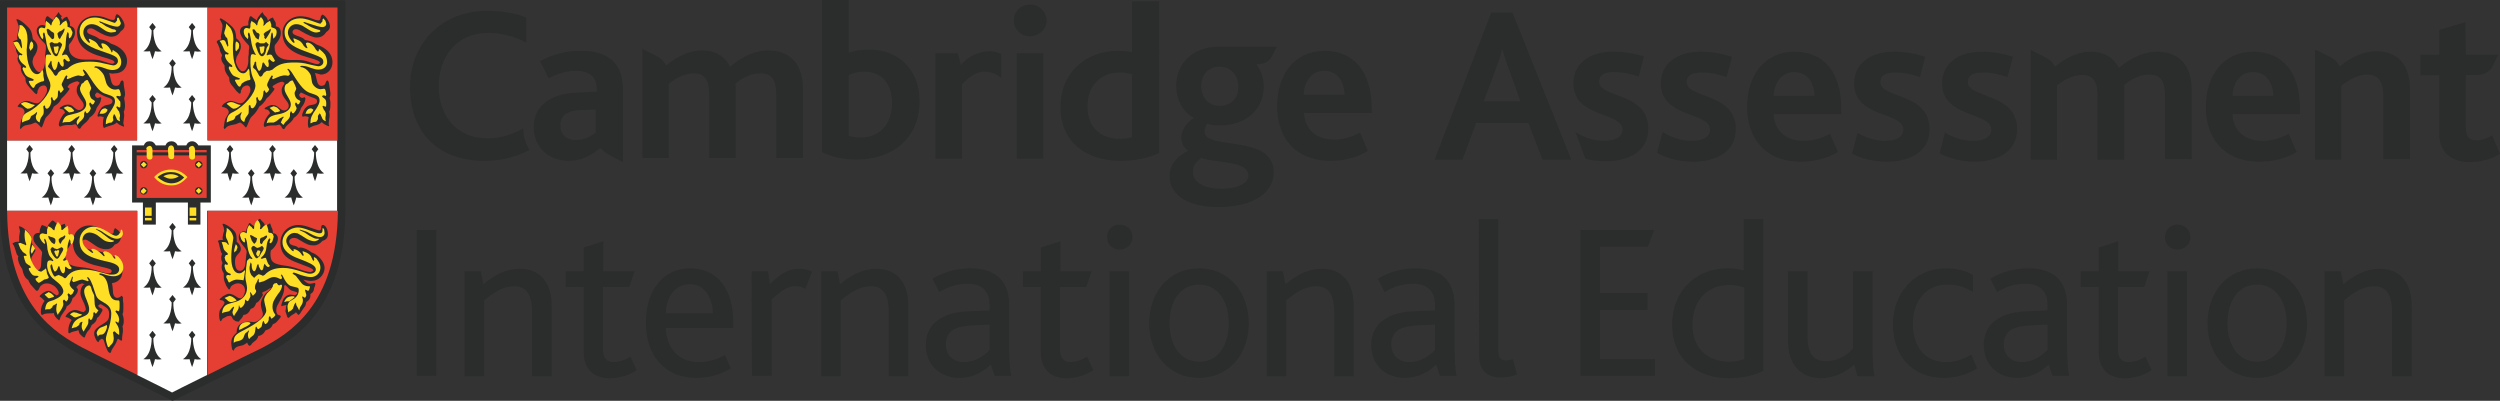 <svg xmlns="http://www.w3.org/2000/svg" xmlns:xlink="http://www.w3.org/1999/xlink" version="1.1" id="layer" x="0px" y="0px" style="enable-background:new 0 0 652 652;" xml:space="preserve" viewBox="20.4 272.9 600 96.2">
<rect x="20.4" y="272.9" width="600" height="96.2" fill="#333333" stroke="none"/>
<style type="text/css">
	.st0{fill:#2B2C2C;}
	.st1{fill:#FFDE26;}
	.st2{fill:#262626;}
	.st3{fill:#FFFFFF;}
	.st4{fill:#E53E33;}
	.st5{fill:#2F2F27;}
	.st6{fill:#2C2F2C;}
</style>
<g>
	<g>
		<path class="st0" d="M376.5,297.2l2.6-6.9c1-2.7,1.5-4.3,1.8-5.5h0.1c0.3,1.2,0.8,2.8,1.8,5.4l2.5,7H376.5z M383.4,275.9h-5.1    l-13.6,35.3h6.7l3.3-8.8h12.5l3.4,8.8h6.9L383.4,275.9z"/>
	</g>
	<g>
		<path class="st0" d="M446.1,295.9c0.1-3,1.8-5.7,4.9-5.7c3.4,0,4.8,2.8,4.9,5.7H446.1z M451.1,285.3c-7.2,0-11.4,5.7-11.4,13.3    c0,6.8,3.7,13.1,12.9,13.1c3.1,0,6.2-0.7,8.9-2.3l-1.9-4.4c-1.8,1-3.8,1.7-6.4,1.7c-4.2,0-7-2.5-7.1-6.4h16.2v-1.5    C462.3,290.4,458.2,285.3,451.1,285.3"/>
	</g>
	<g>
		<path class="st0" d="M556.2,295.9c0.1-3,1.8-5.7,4.9-5.7c3.4,0,4.8,2.8,4.9,5.7H556.2z M561.2,285.3c-7.2,0-11.4,5.7-11.4,13.3    c0,6.8,3.7,13.1,12.9,13.1c3.1,0,6.2-0.7,8.9-2.3l-1.9-4.4c-1.8,1-3.8,1.7-6.4,1.7c-4.2,0-7-2.5-7.1-6.4h16.2v-1.5    C572.4,290.4,568.3,285.3,561.2,285.3"/>
	</g>
	<g>
		<path class="st0" d="M612.1,278.2l-6.3,1.9v5.9h-4.5v5h4.5v14c0,4.2,2.7,6.8,7.2,6.8c2.5,0,5.6-0.7,7.4-2l-1.9-4.4    c-1,0.6-2.4,1.2-3.8,1.2c-1.7,0-2.5-0.9-2.5-3.2v-12.5h0.3v0h2.1c2.9,0,3.7-1.5,4.1-2.2l1.2-2.5l0.1-0.1l-0.1-0.1h-7.4v0h-0.3    L612.1,278.2L612.1,278.2z"/>
	</g>
	<g>
		<path class="st0" d="M428.5,285.3c-5.9,0-9.5,3.1-9.5,7.6c0,8.4,11.8,6.8,11.8,11.1c0,1.9-1.9,2.7-4.4,2.7c-2.6,0-5-0.9-6.9-2.1    l-0.3,0.7l-1.1,4.3c2.1,1.2,5.1,2.1,8.7,2.1c5.4,0,10.2-2.3,10.2-7.8c0-8.8-11.8-7.3-11.8-11.3c0-1.7,1.4-2.3,3.6-2.3    c2.2,0,4.2,0.5,6,1.1l1.2-4.5v-0.4C433.8,285.8,431.3,285.3,428.5,285.3"/>
	</g>
	<g>
		<path class="st0" d="M474.9,285.3c-5.9,0-9.5,3.1-9.5,7.6c0,8.4,11.8,6.8,11.8,11.1c0,1.9-1.9,2.7-4.4,2.7c-2.4,0-4.7-0.8-6.6-1.9    l-1.3,5c2.1,1.1,5,1.9,8.4,1.9c5.4,0,10.2-2.3,10.2-7.8c0-8.8-11.8-7.3-11.8-11.3c0-1.7,1.4-2.3,3.6-2.3c2.2,0,4.1,0.5,5.9,1.1    l1.2-4.7v-0.2C480.2,285.8,477.7,285.3,474.9,285.3"/>
	</g>
	<g>
		<path class="st0" d="M496,285.3c-5.9,0-9.5,3.1-9.5,7.6c0,8.4,11.8,6.8,11.8,11.1c0,1.9-1.9,2.7-4.4,2.7c-2.5,0-4.8-0.8-6.7-2    l-1.3,5c2.1,1.1,5,2,8.4,2c5.4,0,10.2-2.3,10.2-7.8c0-8.8-11.8-7.3-11.8-11.3c0-1.7,1.4-2.3,3.6-2.3c2.2,0,4.1,0.5,5.9,1.1    l1.3-4.8v-0.1C501.3,285.8,498.8,285.3,496,285.3"/>
	</g>
	<g>
		<path class="st0" d="M407.5,285.3c-5.9,0-9.5,3.1-9.5,7.6c0,8.4,11.8,6.8,11.8,11.1c0,1.9-1.9,2.7-4.4,2.7c-2.6,0-5-0.9-6.9-2.1    l0,0l2.4,6.4c1.5,0.4,3.1,0.6,4.9,0.6c5.4,0,10.2-2.3,10.2-7.8c0-8.8-11.8-7.3-11.8-11.3c0-1.7,1.4-2.3,3.6-2.3    c2.2,0,4.1,0.5,5.9,1.1l1.2-4.7v-0.2C412.8,285.8,410.3,285.3,407.5,285.3"/>
	</g>
	<g>
		<path class="st0" d="M507.9,284.9l-0.1,0.1v14.4v11.8h6.3v-17.8c1.9-1.5,4-2.5,6-2.5c3.3,0,3.7,2.5,3.7,5.4v14.9h6.4v-16.9l0-1    c1.8-1.5,3.9-2.5,6-2.5c3.3,0,3.8,2.3,3.8,5.3v15h6.4v-16.7c0-6.7-3.9-9.1-8.4-9.1c-2.8,0-6,1.3-9.1,3.9c-1.2-2.5-3.6-3.9-6.7-3.9    s-6,1.5-8.5,3.5h-0.2c-0.6-1.3-1.7-1.9-2.3-2.2l-3.2-1.6L507.9,284.9z"/>
	</g>
	<g>
		<path class="st0" d="M576.1,284.9l-0.1,0.1v14.4v11.8h6.3v-17.7c1.9-1.5,4.1-2.7,6.2-2.7c3.3,0,3.9,2.5,3.9,5.6v14.7h6.4v-16.7    c0-7.2-4.1-9.2-8.1-9.2c-3.1,0-6,1.4-8.6,3.5h-0.3c-0.6-1.3-1.7-1.9-2.3-2.2l-3.2-1.6L576.1,284.9z"/>
	</g>
	<g>
		<path class="st0" d="M137.4,275.5c-11.3,0-18.6,8.1-18.6,18.3c0,10.3,6.2,17.7,17.8,17.7c3.4,0,7.1-0.6,10.9-2.6    c-0.9-1.4-1.5-3.2-1.5-5.2c-2.5,1.4-5.2,2.4-8.6,2.4c-7.2,0-11.7-5.1-11.7-12.5c0-6.9,4.1-12.8,11.9-12.8c3.4,0,6.3,0.9,9.1,2.3    v-6C144.5,276.2,141.3,275.5,137.4,275.5"/>
	</g>
	<g>
		<path class="st0" d="M227,305.9c-0.9,0-1.9-0.1-2.9-0.4v-14.6c0.8-0.3,1.9-0.8,3.8-0.8c4.2,0,6.6,3.1,6.6,7.5    C234.5,302.6,231.6,305.9,227,305.9 M224.1,272.9h-6.4v36.5c2.1,1.1,5,1.8,8.3,1.8c8.6,0,15.1-5.1,15.1-14c0-8-5.4-12.4-12.1-12.4    c-2,0-3.5,0.3-4.9,0.7V272.9z"/>
	</g>
	<g>
		<path class="st0" d="M289.1,306.2c-4.6,0-7.7-2.8-7.7-7.7c0-5.2,3.3-8.2,7.7-8.2c1.3,0,2.1,0.2,3,0.4v15.1    C291.3,306.1,290,306.2,289.1,306.2 M298.5,273.2h-6.4v12.2c-1-0.2-2.5-0.3-3.4-0.3c-8,0-13.8,5.5-13.8,13.5    c0,8.3,6.1,12.9,14.4,12.9c3.1,0,6.8-0.6,9.3-1.9V273.2z"/>
	</g>
	<g>
		<path class="st0" d="M333.3,295.6c0.1-3,1.8-5.7,4.9-5.7c3.4,0,4.8,2.8,4.9,5.7H333.3z M338.3,285.1c-7.2,0-11.4,5.7-11.4,13.3    c0,6.8,3.7,13.1,12.9,13.1c3.1,0,6.2-0.7,8.9-2.4l-1.9-4.4c-1.8,1-3.8,1.7-6.3,1.7c-4.2,0-7-2.5-7.1-6.4h16.2v-1.5    C349.5,290.2,345.4,285.1,338.3,285.1"/>
	</g>
	<g>
		<path class="st0" d="M158.6,306.5c-2.3,0-3.7-1.3-3.7-3.5c0-1.3,0.5-2.3,1.5-2.9c0.9-0.5,2-0.8,3.7-0.8l3.3-0.1v5.3l0,0.2    C162.5,305.4,160.9,306.5,158.6,306.5 M159.8,285.1c-3.5,0-6.8,0.8-9.8,2.5l2.1,4.1c1.8-1,4.1-1.8,6.6-1.8c2.9,0,4.9,1.3,4.9,4.2    v0.8l-4.3,0.2c-2.6,0.1-4.7,0.5-6.5,1.4c-2.6,1.3-4.3,3.5-4.3,6.9c0,4.9,3.6,8.1,8.4,8.1c3.1,0,5.4-1.3,7.3-2.9h0.5    c0.6,0.7,1.3,1.1,1.7,1.4l3.3,1.7l0.1,0.1l0.1-0.1v-14.9h0v-2.5C169.9,288.2,166.5,285.1,159.8,285.1"/>
	</g>
	<g>
		<path class="st0" d="M174.7,284.5l-0.1,0.1v3.8v22.4h6.3V299V293c1.9-1.5,4-2.5,6-2.5c3.3,0,3.7,2.5,3.7,5.4v14.9h6.4V294l-0.1-1    c1.8-1.5,3.9-2.5,6-2.5c3.3,0,3.8,2.3,3.8,5.3v15h6.4v-16.7c0-6.7-3.9-9.1-8.4-9.1c-2.8,0-6,1.3-9.1,3.9c-1.2-2.5-3.6-3.9-6.7-3.9    c-3.1,0-6,1.5-8.5,3.5h-0.2c-0.7-1.3-1.7-1.9-2.3-2.2l-3.2-1.6L174.7,284.5z"/>
	</g>
	<g>
		<path class="st0" d="M257.9,285.2c-2.9,0-5.4,1.5-6.9,3.3l-0.7-2.8h-5.4V311h6.4v-17.8c2-2.4,3.9-3.1,5.5-3.1    c2.3,0,3.9,1.5,3.9,1.5v-5.8C259.7,285.4,258.7,285.2,257.9,285.2"/>
	</g>
	<g>
		<path class="st0" d="M270.8,285.7h-6.4V311h6.4V285.7z M267.6,274c-2.2,0-3.9,1.7-3.9,3.8c0,2.1,1.7,3.8,3.9,3.8    c2.2,0,4-1.7,4-3.8C271.5,275.6,269.8,274,267.6,274"/>
	</g>
	<g>
		<path class="st0" d="M313.6,318.2c-4.2,0-6.9-1.5-6.9-4.1c0-1.7,1.2-2.7,2-3.3c3.4,1.3,11.3,0.6,11.3,4.2    C320,316.9,317.4,318.2,313.6,318.2 M313.1,298.3c-2.8,0-4.4-2.2-4.4-4.7c0-3,1.9-4.7,4.4-4.7c2.8,0,4.5,2.2,4.5,4.8    C317.6,296.7,315.7,298.3,313.1,298.3 M326.7,284.1h-4.8h-5h-0.1v0H313c-6.9,0-10.3,4.6-10.3,9.3c0,3.4,1.5,6.3,4.2,7.8    c-2.1,1.4-3,3.3-3,4.7c0,1.3,0.6,2.5,1.7,3.2c-2.6,1.1-4.5,3.3-4.5,6.1c0,4.4,4.3,7.4,11.7,7.4c8.8,0,13.3-3.7,13.3-8.3    c0-9.4-16.6-5.2-16.6-9.8c0-0.5,0.2-1.1,0.6-1.9c0.9,0.3,1.9,0.4,3.1,0.4c6.1,0,10.5-3.7,10.5-9.3c0-2-0.6-3.8-1.8-5.4h0.2h0.5v0    c2.1-0.2,2.7-1.3,3.1-1.9l1.1-2.2L326.7,284.1L326.7,284.1z"/>
	</g>
	<g>
		<rect x="120.4" y="328.1" class="st0" width="4.7" height="35"/>
	</g>
	<g>
		<path class="st0" d="M131.9,338h3.9l0.6,3.1c2.7-2.2,5.5-3.7,8.7-3.7c4,0,7.7,2.3,7.7,8.9v16.9h-4.7v-15.3c0-3.6-0.9-6.3-4.3-6.3    c-2.6,0-5,1.5-7.2,3.4v18.2h-4.7C131.9,363.1,131.9,338,131.9,338z"/>
	</g>
	<g>
		<path class="st0" d="M160.5,357.5v-15.7h-4.3V338h4.3v-5.7l4.7-1.5v7.2h7.5l-1.3,3.8h-6.3v14.8c0,2.2,0.9,3.2,2.6,3.2    c1.6,0,3-0.7,4-1.3l1.5,3.2c-1.6,1.2-4.1,2-6.6,2C162.8,363.6,160.5,361.4,160.5,357.5"/>
	</g>
	<g>
		<path class="st0" d="M191.5,348.1c-0.1-3.5-1.8-7-5.5-7c-3.6,0-5.8,3.2-5.8,7H191.5z M180.2,351.6c0.1,4.7,3,8.2,7.9,8.2    c2.4,0,4.5-0.7,6.3-1.7l1.4,3.2c-2.3,1.5-5.4,2.3-8.2,2.3c-8.3,0-12.2-6.1-12.2-13.3c0-7.7,4.2-13,10.6-13c6.6,0,10.4,5,10.4,13.1    v1.2H180.2z"/>
	</g>
	<g>
		<path class="st0" d="M200.8,338h3.9l0.5,3.1c2.7-2.8,4.7-3.7,7.1-3.7c1.1,0,2.2,0.3,3,0.7l-1.6,4.1c-0.8-0.4-1.6-0.6-2.4-0.6    c-1.8,0-3.4,1-5.7,3.2v18.3h-4.7C200.8,363.1,200.8,338,200.8,338z"/>
	</g>
	<g>
		<path class="st0" d="M217.5,338h3.9l0.6,3.1c2.7-2.2,5.5-3.7,8.7-3.7c4,0,7.7,2.3,7.7,8.9v16.9h-4.7v-15.3c0-3.6-0.9-6.3-4.3-6.3    c-2.6,0-5,1.5-7.2,3.4v18.2h-4.7V338z"/>
	</g>
	<g>
		<path class="st0" d="M253.8,351c-2,0.1-3.4,0.4-4.4,0.9c-1.3,0.7-2,2-2,3.6c0,2.6,1.7,4.3,4.4,4.3c2.9,0,5-1.8,6.1-2.9v-6.1    L253.8,351z M258.2,360.4c-1.9,1.8-4.4,3.2-7.5,3.2c-4.6,0-8.1-3-8.1-7.9c0-3.3,1.7-5.6,4.3-6.8c1.8-0.9,3.8-1.2,6.3-1.3l4.7-0.2    v-1.3c0-3.6-2.2-5.1-5.2-5.1c-2.9,0-5,0.9-6.9,2l-1.6-3.2c2.9-1.8,6.1-2.5,9.1-2.5c5.7,0,9.3,2.7,9.3,8.8v9.1    c0,4.3,0.2,6.6,0.5,7.9h-4L258.2,360.4z"/>
	</g>
	<g>
		<path class="st0" d="M270.2,357.5v-15.7h-4.3V338h4.3v-5.7l4.7-1.5v7.2h7.5l-1.3,3.8h-6.3v14.8c0,2.2,0.9,3.2,2.5,3.2    c1.6,0,3-0.7,4-1.3l1.5,3.2c-1.6,1.2-4.1,2-6.6,2C272.5,363.6,270.2,361.4,270.2,357.5"/>
	</g>
	<g>
		<path class="st0" d="M286.7,338h4.7v25.2h-4.7V338z M286.1,329.8c0-1.7,1.2-3,3-3c1.8,0,3.1,1.3,3.1,3c0,1.7-1.3,3-3.1,3    C287.3,332.8,286.1,331.5,286.1,329.8"/>
	</g>
	<g>
		<path class="st0" d="M315.3,350.5c0-5.4-2.7-9.3-7.1-9.3c-4.5,0-7.1,3.9-7.1,9.3c0,5.4,2.7,9.2,7.1,9.2    C312.6,359.8,315.3,355.9,315.3,350.5 M296.2,350.5c0-7.4,4.7-13.2,12-13.2c7.1,0,11.9,5.7,11.9,13.2c0,7.4-4.7,13.1-12,13.1    C301,363.6,296.2,357.9,296.2,350.5"/>
	</g>
	<g>
		<path class="st0" d="M324.4,338h3.9l0.6,3.1c2.7-2.2,5.5-3.7,8.7-3.7c4,0,7.7,2.3,7.7,8.9v16.9h-4.7v-15.3c0-3.6-0.9-6.3-4.3-6.3    c-2.6,0-5,1.5-7.2,3.4v18.2h-4.7L324.4,338L324.4,338z"/>
	</g>
	<g>
		<path class="st0" d="M360.7,351c-2,0.1-3.4,0.4-4.4,0.9c-1.3,0.7-2,2-2,3.6c0,2.6,1.7,4.3,4.4,4.3c2.9,0,5-1.8,6.1-2.9v-6.1    L360.7,351z M365.1,360.4c-1.9,1.8-4.4,3.2-7.5,3.2c-4.6,0-8.1-3-8.1-7.9c0-3.3,1.7-5.6,4.3-6.8c1.8-0.9,3.8-1.2,6.3-1.3l4.7-0.2    v-1.3c0-3.6-2.2-5.1-5.2-5.1c-2.9,0-5.1,0.9-6.9,2l-1.6-3.2c2.9-1.8,6.1-2.5,9.1-2.5c5.7,0,9.3,2.7,9.3,8.8v9.1    c0,4.3,0.2,6.6,0.5,7.9h-4L365.1,360.4z"/>
	</g>
	<g>
		<path class="st0" d="M375.3,325.5h4.7v31.4c0,1.9,0.6,2.5,1.9,2.5c0.4,0,1.2-0.2,1.6-0.3l1,3.7c-1.2,0.5-2.7,0.7-3.9,0.7    c-3.5,0-5.2-1.9-5.2-5.3L375.3,325.5L375.3,325.5z"/>
	</g>
	<g>
		<polygon class="st0" points="399.7,328.1 417.4,328.1 415.9,332.1 404.4,332.1 404.4,343.2 415.8,343.2 415.8,347.3 404.4,347.3     404.4,359.1 417.6,359.1 417.6,363.1 399.7,363.1   "/>
	</g>
	<g>
		<path class="st0" d="M439,359.1v-17.2c-1.2-0.4-2.1-0.6-3.7-0.6c-4.8,0-8.7,3.4-8.7,9.5c0,5.5,3.4,8.9,8.8,8.9    C436.5,359.7,438,359.5,439,359.1 M421.7,350.8c0-8.1,5.8-13.5,13.2-13.5c1.3,0,2.7,0.1,4,0.5v-12.3h4.7v36.4    c-2,1.1-5.2,1.8-8.4,1.8C427.7,363.6,421.7,359.2,421.7,350.8"/>
	</g>
	<g>
		<path class="st0" d="M450.2,358.9c-0.5-1.4-0.7-2.7-0.7-4.8V338h4.7v15.3c0,1.6,0.1,2.7,0.5,3.7c0.6,1.8,2,2.6,4,2.6    c2.7,0,5.2-1.5,6.4-3.1V338h4.7v17.4c0,4.2,0.2,6.5,0.5,7.8h-4.1l-0.8-2.8c-2.1,1.9-4.9,3.3-8.2,3.3    C454.8,363.6,451.6,362.6,450.2,358.9"/>
	</g>
	<g>
		<path class="st0" d="M474.7,350.8c0-7.5,5.1-13.5,12.8-13.5c2.7,0,4.9,0.7,6.4,1.6v4.1c-1.7-1.1-3.6-1.8-6.1-1.8    c-5.2,0-8.3,4-8.3,9.3c0,5.9,3.1,9.3,8,9.3c2.6,0,4.4-0.9,6-1.8l1.4,3.3c-1.9,1.3-4.8,2.3-8,2.3    C479,363.6,474.7,357.9,474.7,350.8"/>
	</g>
	<g>
		<path class="st0" d="M507.7,351c-2,0.1-3.4,0.4-4.4,0.9c-1.3,0.7-2,2-2,3.6c0,2.6,1.7,4.3,4.4,4.3c2.9,0,5-1.8,6.1-2.9v-6.1    L507.7,351z M512.1,360.4c-1.9,1.8-4.4,3.2-7.5,3.2c-4.6,0-8.1-3-8.1-7.9c0-3.3,1.7-5.6,4.3-6.8c1.8-0.9,3.8-1.2,6.3-1.3l4.7-0.2    v-1.3c0-3.6-2.2-5.1-5.2-5.1c-2.9,0-5.1,0.9-6.9,2l-1.6-3.2c2.9-1.8,6.1-2.5,9.1-2.5c5.7,0,9.3,2.7,9.3,8.8v9.1    c0,4.3,0.2,6.6,0.5,7.9h-4L512.1,360.4z"/>
	</g>
	<g>
		<path class="st0" d="M524.1,357.5v-15.7h-4.3V338h4.3v-5.7l4.7-1.5v7.2h7.5l-1.3,3.8h-6.3v14.8c0,2.2,0.9,3.2,2.6,3.2    c1.6,0,3-0.7,4-1.3l1.5,3.2c-1.6,1.2-4.1,2-6.6,2C526.4,363.6,524.1,361.4,524.1,357.5"/>
	</g>
	<g>
		<path class="st0" d="M540.6,338h4.7v25.2h-4.7V338z M540,329.8c0-1.7,1.2-3,3-3c1.8,0,3.1,1.3,3.1,3c0,1.7-1.3,3-3.1,3    S540,331.5,540,329.8"/>
	</g>
	<g>
		<path class="st0" d="M569.2,350.5c0-5.4-2.7-9.3-7.1-9.3c-4.5,0-7.1,3.9-7.1,9.3c0,5.4,2.7,9.2,7.1,9.2    C566.5,359.8,569.2,355.9,569.2,350.5 M550.2,350.5c0-7.4,4.7-13.2,12-13.2c7.1,0,11.9,5.7,11.9,13.2c0,7.4-4.7,13.1-12,13.1    C554.9,363.6,550.2,357.9,550.2,350.5"/>
	</g>
	<g>
		<path class="st0" d="M578.3,338h3.9l0.6,3.1c2.7-2.2,5.5-3.7,8.7-3.7c4,0,7.7,2.3,7.7,8.9v16.9h-4.7v-15.3c0-3.6-0.9-6.3-4.3-6.3    c-2.6,0-5,1.5-7.2,3.4v18.2h-4.7L578.3,338L578.3,338z"/>
	</g>
	<g>
		<path class="st1" d="M99.2,325.4c-0.2,4.3-0.8,8.2-1.9,11.7c-1,3.3-2.5,6.3-4.4,8.8c-3.5,4.7-7.8,7-10.7,8.5    c-0.2,0.1-1.9,1-10.1,5.1l0.1,0.2h0.2v-34h27v-0.4H72V360l0.3-0.1c8.2-4.1,9.9-4.9,10.1-5.1c2.9-1.6,7.2-3.9,10.8-8.7    c1.9-2.5,3.4-5.5,4.5-8.9c1.1-3.5,1.7-7.4,1.9-11.8L99.2,325.4z"/>
	</g>
	<g>
		<path class="st1" d="M51.1,325.5v34.2h0.2l0.1-0.2c-8.2-4.1-9.9-4.9-10.1-5.1c-2.9-1.6-7.1-3.9-10.7-8.6c-1.9-2.5-3.4-5.5-4.4-8.8    c-1.1-3.4-1.7-7.3-1.9-11.7l-0.2,0v0.2h27.2v-0.4H23.9l0,0.2c0.2,4.3,0.8,8.3,1.9,11.8c1.1,3.4,2.6,6.3,4.5,8.9    c3.6,4.7,7.9,7.1,10.8,8.7c0.3,0.1,2,1,10.1,5.1l0.3,0.2v-34.5H51.1z"/>
	</g>
	<g>
		<polygon class="st2" points="99.4,276.7 99.4,276.5 72,276.5 72,304.8 99.7,304.8 99.7,276.5 99.4,276.5 99.4,276.7 99.2,276.7     99.2,304.4 72.4,304.4 72.4,276.9 99.4,276.9 99.4,276.7 99.2,276.7   "/>
	</g>
	<g>
		<polygon class="st2" points="51.3,276.7 51.3,276.5 23.9,276.5 23.9,304.8 51.5,304.8 51.5,276.5 51.3,276.5 51.3,276.7     51.1,276.7 51.1,304.4 24.3,304.4 24.3,276.9 51.3,276.9 51.3,276.7 51.1,276.7   "/>
	</g>
	<g>
		<path class="st0" d="M61.8,369.1l-0.8-0.4c-1.2-0.6-20.4-10.1-21.5-10.7c-6.2-3.4-19.1-10.4-19.1-35v-50h82.9v50    c0,24.6-12.9,31.6-19.1,35c-1.1,0.6-20.4,10.2-21.5,10.7L61.8,369.1z"/>
	</g>
	<g>
		<path class="st3" d="M70.2,306.6v-31.9H53.3v31.9H22.1v16.4l0,0.5h31.2v39.4c4.5,2.2,8.4,4.2,8.4,4.2l0,0l0,0c0,0,3.9-2,8.4-4.2    v-39.4h31.2v-0.5v-16.4C101.4,306.6,70.2,306.6,70.2,306.6z"/>
	</g>
	<g>
		<rect x="22.1" y="274.7" class="st4" width="31.2" height="31.9"/>
	</g>
	<g>
		<rect x="70.2" y="274.7" class="st4" width="31.2" height="31.9"/>
	</g>
	<g>
		<path class="st4" d="M53.3,323.5H22.1c0.2,22.9,11.9,29.5,18.2,32.9c0.6,0.3,7.3,3.7,13.1,6.5V323.5z"/>
	</g>
	<g>
		<path class="st4" d="M70.2,323.5v39.4c5.7-2.9,12.4-6.2,13.1-6.5c6.3-3.4,18-10,18.2-32.9H70.2z"/>
	</g>
	<g>
		<path class="st0" d="M80.9,315.3l0.6-0.8l-0.8-1l-0.8,1l0.6,0.8c0,0.4,0,3.8-2,5c0,0,0.7,0.1,1.6,0c0,0,0.2,0.9,0.6,1.9    c0.4-1,0.6-1.9,0.6-1.9c0.9,0.2,1.6,0,1.6,0C80.9,319,80.9,315.7,80.9,315.3"/>
	</g>
	<g>
		<path class="st0" d="M86,309.5l0.6-0.8l-0.8-1l-0.8,1l0.6,0.8c0,0.4,0,3.8-2,5c0,0,0.7,0.1,1.6,0c0,0,0.2,0.9,0.6,1.9    c0.4-1,0.6-1.9,0.6-1.9c0.9,0.2,1.6,0,1.6,0C86,313.3,86,309.9,86,309.5"/>
	</g>
	<g>
		<path class="st0" d="M91.1,315.3l0.6-0.8l-0.8-1l-0.8,1l0.6,0.8c0,0.4,0,3.8-2,5c0,0,0.7,0.1,1.6,0c0,0,0.2,0.9,0.6,1.9    c0.4-1,0.6-1.9,0.6-1.9c0.9,0.2,1.6,0,1.6,0C91.1,319,91.1,315.7,91.1,315.3"/>
	</g>
	<g>
		<path class="st0" d="M96.2,309.5l0.6-0.8l-0.8-1l-0.8,1l0.6,0.8c0,0.4,0,3.8-2,5c0,0,0.7,0.1,1.6,0c0,0,0.2,0.9,0.6,1.9    c0.4-1,0.6-1.9,0.6-1.9c0.9,0.2,1.6,0,1.6,0C96.2,313.3,96.2,309.9,96.2,309.5"/>
	</g>
	<g>
		<path class="st0" d="M75.8,309.5l0.6-0.8l-0.8-1l-0.8,1l0.6,0.8c0,0.4,0,3.8-2,5c0,0,0.7,0.1,1.6,0c0,0,0.2,0.9,0.6,1.9    c0.4-1,0.6-1.9,0.6-1.9c0.9,0.2,1.6,0,1.6,0C75.8,313.3,75.8,309.9,75.8,309.5"/>
	</g>
	<g>
		<path class="st0" d="M32.8,315.3l0.6-0.8l-0.8-1l-0.8,1l0.6,0.8c0,0.4,0,3.8-2,5c0,0,0.7,0.1,1.6,0c0,0,0.2,0.9,0.6,1.9    c0.4-1,0.6-1.9,0.6-1.9c0.9,0.2,1.6,0,1.6,0C32.7,319,32.7,315.7,32.8,315.3"/>
	</g>
	<g>
		<path class="st0" d="M37.8,309.5l0.6-0.8l-0.8-1l-0.8,1l0.6,0.8c0,0.4,0,3.8-2,5c0,0,0.7,0.1,1.6,0c0,0,0.2,0.9,0.6,1.9    c0.4-1,0.6-1.9,0.6-1.9c0.9,0.2,1.6,0,1.6,0C37.8,313.3,37.8,309.9,37.8,309.5"/>
	</g>
	<g>
		<path class="st0" d="M42.9,315.3l0.6-0.8l-0.8-1l-0.8,1l0.6,0.8c0,0.4,0,3.8-2,5c0,0,0.7,0.1,1.6,0c0,0,0.2,0.9,0.6,1.9    c0.4-1,0.6-1.9,0.6-1.9c0.9,0.2,1.6,0,1.6,0C42.9,319,42.9,315.7,42.9,315.3"/>
	</g>
	<g>
		<path class="st0" d="M48,309.5l0.6-0.8l-0.8-1l-0.8,1l0.6,0.8c0,0.4,0,3.8-2,5c0,0,0.7,0.1,1.6,0c0,0,0.2,0.9,0.6,1.9    c0.4-1,0.6-1.9,0.6-1.9c0.9,0.2,1.6,0,1.6,0C48,313.3,48,309.9,48,309.5"/>
	</g>
	<g>
		<path class="st0" d="M27.7,309.5l0.6-0.8l-0.8-1l-0.8,1l0.6,0.8c0,0.4,0,3.8-2,5c0,0,0.7,0.1,1.6,0c0,0,0.2,0.9,0.6,1.9    c0.4-1,0.6-1.9,0.6-1.9c0.9,0.2,1.6,0,1.6,0C27.6,313.3,27.7,309.9,27.7,309.5"/>
	</g>
	<g>
		<path class="st0" d="M62,328.2l0.6-0.8l-0.8-1l-0.8,1l0.6,0.8c0,0.4,0,3.8-2,5c0,0,0.7,0.1,1.6,0c0,0,0.2,0.9,0.6,1.9    c0.4-1,0.6-1.9,0.6-1.9c0.9,0.2,1.6,0,1.6,0C61.9,332,62,328.6,62,328.2"/>
	</g>
	<g>
		<path class="st0" d="M62,345.5l0.6-0.8l-0.8-1l-0.8,1l0.6,0.8c0,0.4,0,3.8-2,5c0,0,0.7,0.1,1.6,0c0,0,0.2,0.9,0.6,1.9    c0.4-1,0.6-1.9,0.6-1.9c0.9,0.2,1.6,0,1.6,0C61.9,349.3,62,345.9,62,345.5"/>
	</g>
	<g>
		<path class="st0" d="M66.7,336.9l0.6-0.8l-0.8-1l-0.8,1l0.6,0.8c0,0.4,0,3.8-2,5c0,0,0.7,0.1,1.6,0c0,0,0.2,0.9,0.6,1.9    c0.4-1,0.6-1.9,0.6-1.9c0.9,0.2,1.6,0,1.6,0C66.7,340.6,66.7,337.2,66.7,336.9"/>
	</g>
	<g>
		<path class="st0" d="M57.2,336.9l0.6-0.8l-0.8-1l-0.8,1l0.6,0.8c0,0.4,0,3.8-2,5c0,0,0.7,0.1,1.6,0c0,0,0.2,0.9,0.6,1.9    c0.4-1,0.6-1.9,0.6-1.9c0.9,0.2,1.6,0,1.6,0C57.2,340.6,57.2,337.2,57.2,336.9"/>
	</g>
	<g>
		<path class="st0" d="M66.7,354.1l0.6-0.8l-0.8-1l-0.8,1l0.6,0.8c0,0.4,0,3.8-2,5c0,0,0.7,0.1,1.6,0c0,0,0.2,0.9,0.6,1.9    c0.4-1,0.6-1.9,0.6-1.9c0.9,0.2,1.6,0,1.6,0C66.7,357.9,66.7,354.5,66.7,354.1"/>
	</g>
	<g>
		<path class="st0" d="M57.2,354.1l0.6-0.8l-0.8-1l-0.8,1l0.6,0.8c0,0.4,0,3.8-2,5c0,0,0.7,0.1,1.6,0c0,0,0.2,0.9,0.6,1.9    c0.4-1,0.6-1.9,0.6-1.9c0.9,0.2,1.6,0,1.6,0C57.2,357.9,57.2,354.5,57.2,354.1"/>
	</g>
	<g>
		<path class="st0" d="M62,288.9l0.6-0.8l-0.8-1l-0.8,1l0.6,0.8c0,0.4,0,3.8-2,5c0,0,0.7,0.1,1.6,0c0,0,0.2,0.9,0.6,1.9    c0.4-1,0.6-1.9,0.6-1.9c0.9,0.2,1.6,0,1.6,0C61.9,292.6,62,289.3,62,288.9"/>
	</g>
	<g>
		<path class="st0" d="M66.7,280.2l0.6-0.8l-0.8-1l-0.8,1l0.6,0.8c0,0.4,0,3.8-2,5c0,0,0.7,0.1,1.6,0c0,0,0.2,0.9,0.6,1.9    c0.4-1,0.6-1.9,0.6-1.9c0.9,0.2,1.6,0,1.6,0C66.7,284,66.7,280.6,66.7,280.2"/>
	</g>
	<g>
		<path class="st0" d="M57.2,280.2l0.6-0.8l-0.8-1l-0.8,1l0.6,0.8c0,0.4,0,3.8-2,5c0,0,0.7,0.1,1.6,0c0,0,0.2,0.9,0.6,1.9    c0.4-1,0.6-1.9,0.6-1.9c0.9,0.2,1.6,0,1.6,0C57.2,284,57.2,280.6,57.2,280.2"/>
	</g>
	<g>
		<path class="st0" d="M66.7,297.5l0.6-0.8l-0.8-1l-0.8,1l0.6,0.8c0,0.4,0,3.8-2,5c0,0,0.7,0.1,1.6,0c0,0,0.2,0.9,0.6,1.9    c0.4-1,0.6-1.9,0.6-1.9c0.9,0.2,1.6,0,1.6,0C66.7,301.3,66.7,297.9,66.7,297.5"/>
	</g>
	<g>
		<path class="st0" d="M57.2,297.5l0.6-0.8l-0.8-1l-0.8,1l0.6,0.8c0,0.4,0,3.8-2,5c0,0,0.7,0.1,1.6,0c0,0,0.2,0.9,0.6,1.9    c0.4-1,0.6-1.9,0.6-1.9c0.9,0.2,1.6,0,1.6,0C57.2,301.3,57.2,297.9,57.2,297.5"/>
	</g>
	<g>
		<path class="st0" d="M46.6,290.4l0.1,0.4l0.2,0.8c0.3,1.5,0.6,1.9,1.4,1.9c0.4,0,0.8-0.2,0.9-0.6l0.2-0.5l0.3-0.2    c0.3,0,0.4,0.3,0.4,1c0,0.2,0.1,0.6,0.2,1.3c0.1,0.4,0.1,0.8,0.1,1.2l-0.2,0.8c0.1,0.5,0.2,1.2,0.2,1.6c0,0.7-0.1,1.3-0.3,1.6    c0.1,0.4,0.1,0.6,0.1,1l-0.1,0.9c-0.1,0.6-0.1,0.8-0.1,0.9l0.1,0.4l0.1,0.3l-0.1,0.1l-0.5-0.2l-0.6-0.3l-0.6-0.5    c-0.5,0.5-0.7,0.5-2,0.9l-0.6,0.2l-0.4,0.2c-0.2,0-0.3-0.4-0.3-1.1c0-0.6,0.1-1.1,0.2-1.5c-0.4-0.1-0.7-0.2-0.9-0.2l-0.4,0.1    l-0.1,0l-0.1-0.3l0.2-0.6l0.3-0.6l0.6-0.8l0.7-0.4l0.9-0.2c0.6-0.1,0.9-0.4,0.9-0.8c0-0.4-0.3-0.6-0.8-0.8l-1.1-0.4l-1-0.5    c-0.6-0.4-0.7-0.4-0.9-0.4l-0.4,0.5c0,0.5,0.3,0.8,0.7,0.8l0.3-0.1l0.3-0.1l0.2,0.2l0,0.1l-0.1,0.4c0,0.4-0.3,0.9-0.8,1.6    l-0.2,0.3c-0.2,0.9-0.7,1.6-1.4,2.1l-0.3,0.2l-0.2,0.4l-0.5,0.6l-0.7,0.6l-0.5,0.5l-0.3,0.5l-0.2,0.1c-0.2,0-0.5-0.2-0.6-0.7    l-0.4-0.4l-0.5,0.1l-0.4,0.1h-1c-0.5,0-1.1,0.1-1.5,0.3l-0.3,0.1l-0.2-0.2l-0.1-0.2c0-0.5,0.3-1.4,0.8-2.1    c0.3-0.5,0.4-0.6,0.7-0.8c-0.1-0.5-0.4-0.8-0.7-0.9l-0.5-0.1l-0.1-0.1c0-0.1,0.2-0.3,0.6-0.5c0.5-0.3,1-0.4,1.5-0.4    c0.4,0,0.9,0.2,1.3,0.6c0.7,0.6,0.9,0.7,1.3,0.7c0.6,0,1.1-0.5,1.1-1.1c0-0.4-0.2-0.8-0.7-1.4c-0.7-1-1-1.5-1-2.2    c0-0.4,0.1-1,0.3-1.2l0.3-0.4l0.1-0.3l-0.5-0.3c-0.4,0-1.2,0.3-1.9,0.7l-0.5,0.6l0.1,0.2l0.3,0.2l0.1,0.1l-0.1,0.2l-0.5,0.7    c-0.3,0.4-0.7,0.8-1.1,1.2l-0.3,0.3l-0.2,0.4c-0.2,0.4-0.7,0.9-1.2,1.2l-0.4,0.3l-0.2,0.4l-0.3,0.6l-0.6,0.8l-0.7,0.7    c-0.2,0.2-0.4,0.7-0.7,1.6c-0.2,0.6-0.4,0.9-0.5,0.9l-0.2-0.2c-0.5-0.6-1-1-1.2-1l-0.3,0.1l-0.7,0.3l-1,0.2    c-0.7,0.1-1,0.3-1.4,0.8l-0.2,0.2l-0.1-0.3l0-0.2l0.1-0.7c0.1-0.8,0.3-1.3,0.5-1.7l0.4-0.8l0.1-0.4c0-0.6-0.6-1.2-1.4-1.2    l-0.3-0.2l0.5-0.6c0.5-0.4,1.2-0.7,1.7-0.7c0.3,0,0.7,0.1,1.2,0.3l0.6,0.2l0.6,0.1c0.6,0,1.2-0.6,2-1.8c0.3-0.6,0.5-1,0.5-1.4    c0-0.7-0.3-1.1-0.8-1.1c-0.4,0-0.8,0.2-1.1,0.5l-0.4,0.8l0,0.3l0,0.1l-0.2,0.4c-0.3,0-0.6-0.4-1.7-1.6c-0.8-0.9-1-1.3-1-2.3    c-0.9-1.1-1.1-1.6-1.1-2.4l0-0.5c-0.6-0.8-0.8-1.2-0.8-1.8l0.2-0.7c-0.3-0.5-0.4-0.7-0.5-1l-0.1-0.6l-0.4-1l-0.3-0.5    c0-0.3,0.2-0.4,1.1-0.7l-0.1-0.6l0.1-0.6l0.2-1c0.1-0.4,0.1-0.7,0.1-0.8c0-0.2,0-0.3-0.2-0.8l-0.2-0.6l-0.2-0.4l0.2-0.1    c0.3,0,1,0.4,1.7,1c1.5,1.3,1.8,1.8,2,3.3l0.1,0.5c0.7,0.5,1.1,1.2,1.1,1.9c0,0.5-0.2,1.2-0.5,1.7l-0.5,0.8l-0.2,0.9    c0,0.5,0.1,1,0.5,1.6c0.4,0.7,0.8,1,1.2,1c0.7,0,1.3-1.2,1.3-2.6V287l0-0.5l0.1-0.9c0-0.4,0.1-0.7,0.1-0.8l0-0.6l0-0.4l-0.3-0.5    l-0.6-0.6c-0.9-0.9-1.3-1.8-1.3-2.4c0-0.8,0.6-1.4,1.4-1.4l0.6,0.1v-0.2c0-1.2,0.2-2,0.6-2l0.1,0l0.5,0.4l0.6,0.4l0.2,0.2l0.3-0.7    l0.4-0.5l0.3-0.4l0.1-0.2l0.2-0.2l0.2,0.4c0.1,0.2,0.1,0.2,0.6,0.6L35,277l0.2,0.5l0.1,0.2l0.5-0.5l0.4-0.2l0.3-0.1l0.1,0.2    l0.2,0.4c0.3,0.5,0.4,0.7,0.4,1l0,0.3v0.3c0.9,0.3,1.2,0.7,1.2,1.7c0,0.7-0.4,1.4-1,2.3c-0.5,0.5-0.5,0.6-0.5,1    c0,2,1.4,3.1,3.8,3.1l1.8,0c1.1,0,1.8,0.1,2.9,0.5c1.3,0.4,1.6,0.5,2,0.5l0.3-0.1l0.2-0.2c0-0.4-0.6-0.7-2.8-1.3    c-4.4-1.2-6.2-3-6.2-5.9c0-2.2,1.9-4,4.3-4c0.8,0,2,0.2,2.6,0.5l1.1,0.4l0.6,0.1c0.4,0,0.6-0.3,0.6-0.9l0.3-0.5    c0.3,0,0.8,0.4,1.2,1c0.4,0.6,0.7,1.3,0.7,1.7c0,0.6-0.3,1-0.9,1.4c-0.6,0.9-1.3,1.3-2.3,1.3c-0.8,0-1.9-0.4-3.7-1.5    c-0.6-0.4-0.9-0.5-1.3-0.5c-0.5,0-0.8,0.3-0.8,0.7c0,0.4,0.3,0.6,1.1,0.9c1.1,0.4,1.4,0.6,1.9,1c1.3,0.2,1.9,0.5,2.8,1.1    c2.3,0.7,3.8,2.3,3.8,4.1c0,1.8-1.2,3-2.9,3C47.4,290.6,47.2,290.6,46.6,290.4"/>
	</g>
	<g>
		<path class="st1" d="M49.2,302l-0.1-0.6l0-0.2l0.1-0.4l0-0.3l-0.2-0.8l-0.3-0.4l-0.3-0.5l-0.1-0.2l0.2-0.2l0.3,0.2l0.3,0.1    c0.2,0,0.2-0.3,0.2-0.7c0-0.5,0-0.8-0.2-0.9l-0.4-0.5l-0.3-0.3l-0.1-0.2l0.2-0.2l0.6,0.1l0.1,0l0.2-0.2l0-0.1l-0.1-0.6l-0.2-0.6    l-0.2-0.2l-0.1,0l-0.7,0.1l-0.1,0c-0.9,0-1.8-0.7-2.1-1.6l-0.5-1.7c-0.2-0.5-0.6-1-1.3-1.6l-0.5-0.3l-0.5-0.1l-0.1-0.1l0.3-0.2    l0.9,0.1c0.3,0,0.8,0.2,1.4,0.4c0.8,0.3,1.3,0.4,1.8,0.4c1.3,0,2.1-0.7,2.1-1.9c0-0.8-0.4-1.7-1.1-2.3l-0.9-0.6l-0.1,0.1l0,0.3v0    l-0.2,0.2L47,285c-0.5-1-1.3-1.7-2.1-1.7l-0.2,0.1l0.1,0.4l0.2,0.5l0.1,0.2l-0.1,0.1l-0.5-0.2l-0.4-0.4l-0.3-0.5    c-0.3-0.4-0.5-0.6-1.1-0.9l-0.6-0.3l-0.3-0.1l-0.1,0.1l0.1,0.3L42,283l-0.1,0.2c-0.2,0-0.6-0.4-1-1c-0.3-0.5-0.5-1-0.5-1.5    c0-1.1,0.8-2,2-2c0.6,0,1.3,0.2,2,0.7l1.2,0.8c0.4,0.3,1.1,0.5,1.5,0.5l0.8-0.1l0.3-0.1l0.1-0.2l-0.1-0.1L48,280l-0.6-0.1    l-0.7-0.3c-0.7-0.3-1.1-0.5-1.3-0.7c-0.4-0.3-0.7-0.5-0.9-0.5l-0.3-0.3l0.1-0.1l0.3,0.1l1,0.4l1.1,0.4c0.6,0.2,1.4,0.4,1.8,0.4    c0.5,0,0.9-0.4,0.9-0.9l-0.5-1.2l-0.2-0.1l-0.2,0.2l0,0.2l0,0.3l-0.5,0.6l-0.4-0.1l-1.7-0.6c-1.4-0.5-2.1-0.6-2.8-0.6    c-2.1,0-3.6,1.4-3.6,3.3c0,2.1,1.5,3.5,5.1,4.7c3.6,1.2,4.1,1.5,4.1,2.5c0,0.5-0.5,1-1.1,1l-0.6-0.1c-0.1,0-0.7-0.2-1.8-0.4    c-1.1-0.3-2.1-0.4-3.3-0.4c-2.6,0-4,0.5-5.3,1.7l-0.8,0.3l-0.2,0l-0.4,0h0l-0.7,0.5c-0.3,0.4-0.4,0.7-0.4,0.7l-0.3,0.2    c-0.2,0-0.4-0.2-0.7-0.8l-0.6-0.8l-0.5-0.5l-0.1-0.2l0.1-0.2l0.4-0.7l0.2-0.4c0.2,0,0.2,0.2,0.2,0.8l0.2,0.7l0.3,0.6l0.2,0.1    c0.3,0,0.6-0.6,0.7-1.3c0.1-0.6,0.1-0.7,0.3-0.7l0.1,0.1l0.2,0.5l0.3,0.4l0.3,0.2l0,0c0.2,0,0.3-0.1,0.3-0.6l0-0.3l-0.1-0.4l0-0.3    l0.2-0.3l0.2,0.1l0.3,0.3l0.5,0.3l0.4-0.2l-0.2-0.6l-0.2-0.3c-0.2-0.4-0.4-0.6-0.6-0.6l-0.3,0l-0.3,0.1l-0.2,0.1l-0.1-0.1    c0-0.2,0.2-0.6,0.5-1.1c0.2-0.3,0.4-1,0.4-2.1c0.1-1.4,0.3-2.3,0.5-2.3l0.2,0.4l0,0.4l0,0.3l0.1,0.4c0.2,0,0.5-0.3,0.7-0.9    l0.1-0.5l0-0.1l-0.5-1l-0.5-0.2l-0.2-0.1V279v-0.3l-0.1-0.3l-0.1-0.3l-0.1-0.3c-0.6,0.3-0.9,0.5-1.1,0.8l-0.4,0.4l-0.1-0.1    l0.1-0.4l0-0.1c0-0.6-0.3-1.1-0.9-1.5l-0.2,0.2l-0.2,0.3l-0.3,0.4l-0.3,0.5l-0.1,0.3v0l0,0.1l-0.1,0.3l-0.1,0l-0.2-0.3l-0.3-0.3    l-0.4-0.3l-0.2-0.2l-0.1,0.2l-0.1,0.4l0,0.4l0,0.4l0,0.1l-0.2,0.3l-0.3-0.1l-0.4-0.1c-0.4,0-0.7,0.3-0.7,0.7c0,0.5,0.2,1,0.4,1.4    l0.3,0.5l0.3,0.2l0.1-0.6l-0.1-0.5l0-0.2l0.2-0.3c0.2,0,0.2,0.2,0.3,0.6l0.2,1l0.2,1.2l0.3,1.1c0.2,0.5,0.4,0.8,0.5,0.9l0.3,0.5    l-0.1,0.1l-0.2-0.1L32,286l-0.2,0c-0.4,0-0.5,0.4-0.5,2.1c0,1.1,0.2,2.5,0.5,3.2l0.6,1.4l0.1,0.7c0,1.9-2.6,5-5.4,6.4    c-1,0.5-1.4,1-1.4,2.2l0,0.3c0.4-0.2,0.6-0.3,0.9-0.4c0.8-0.2,0.9-0.3,1.1-0.7l0.1-0.3c0-0.1,0.1-0.2,0.7-0.5l0.4-0.3l0.3-0.3    l0.1,0.1l0,0.1l-0.3,0.8l0,0.2c0,0.6,0.3,1,0.9,1.3c0.1-0.6,0.2-0.8,0.3-1.1l0.5-0.7c0.2-0.3,0.2-0.6,0.2-1.1l-0.1-0.8l0-0.2    l0.2-0.2l0.2,0.1l0.1,0.5l0.3,0.2c0.3,0,0.6-0.3,0.9-0.9l0.2-0.7l0-0.4l-0.1-0.4l0-0.1l0.2-0.3l0.1,0l0.2,0.6l0.3,0.3l0.7-0.7    c0.2-0.3,0.2-0.7,0.2-1.1c0-0.6,0.1-0.7,0.3-0.7l0.1,0.1l0.1,0.3l0.2,0.2l0.6-0.7l0.1-0.2l-0.2-0.4l-0.3-0.6    c0-0.3,0.1-0.5,0.3-0.9l0.3-0.6c0.3-0.7,0.5-0.8,0.6-0.8l0.2,0.2l-0.1,0.2l-0.1,0.3l0.2,0.2l0.5-0.2c0.1,0,0.3-0.1,0.7-0.3    l0.9-0.3l0.5-0.1l0.5,0.1l0.6,0.1l0.5-0.4l-0.4-0.8l-0.1-0.2l0-0.1l0.1-0.1c0.2,0,0.6,0.4,1,1c2.3,3.6,3.1,4.5,4.6,4.9    c1.6,0.5,2,0.8,2,1.8c0,0.5-0.3,1.1-0.8,1.9c-1.1,1.6-1.4,2.3-1.4,3.3l0,0.2l0.3-0.1l0.4-0.2l0.7-0.1l0.4-0.5l0-0.1l-0.1-0.6    l0-0.1l0.2-0.6l0.1-0.1l0.2,0.2l0.4,0.9C48.4,301.6,48.6,301.8,49.2,302"/>
	</g>
	<g>
		<path class="st1" d="M27.9,282.8l-0.3,0.5l-0.1,0.5c-0.1,0.5-0.1,0.5-0.1,0.6l0.3,0.7l0.6-0.7l0.1-0.6l-0.1-0.6L27.9,282.8z"/>
	</g>
	<g>
		<path class="st1" d="M25.7,279l0.4,0.4c0.6,0.6,0.9,1.6,0.9,3c0,0.3,0,0.5-0.1,1.4c0,0.4-0.1,0.8-0.1,1.1c0,3.3,1.1,5.8,2.5,5.8    c0.4,0,0.7-0.2,1.1-0.8l0.2-0.2l0.1,0.2l0.1,0.6l0,0.5l0.1,0.6l0.1,0.5l0,0.1l-0.2,0.2l-0.5,0.1l-0.7,0.3    c-0.4,0.2-0.6,0.4-0.7,0.5l-0.3,0.6l-0.2,0.1c-0.2,0-0.4-0.3-0.7-0.7c-0.2-0.4-0.4-0.7-0.4-0.9l0.2-0.1h0.1l0.3,0l0.2,0l0.2,0    l0.2-0.2l-0.1-0.2l-1.2-0.5c-0.4-0.2-0.7-0.5-0.9-0.9c-0.3-0.6-0.5-1-0.5-1.2l0.2-0.3l0.2,0.1l0.3,0.1l0.2-0.2l-0.2-0.3    c-1-0.7-1.6-1.5-1.6-2.3l0.2-0.3l0.2,0l0.3,0.1h0l0.2-0.2l-0.2-0.2l-0.4-0.2l-0.4-0.4c0-0.1-0.2-0.3-0.5-0.8l-0.4-0.7l-0.2-0.4    l-0.2-0.2l0.8-0.2c0.4,0,0.6,0.2,0.9,0.9c0.2,0.4,0.3,0.7,0.4,0.7l0.1-0.3l-0.1-0.8l-0.1-0.6l-0.1-0.4l-0.3-0.2l-0.2-0.3l-0.2-0.6    l0.1-0.5c0.3-1,0.3-1.4,0.3-1.7l0-0.2L25.7,279z"/>
	</g>
	<g>
		<path class="st1" d="M28.8,298.1l-0.8-0.2l-0.5-0.2c-0.4-0.2-0.8-0.3-1-0.3c-0.4,0-0.7,0.1-1.1,0.4l0.2,0.2l0.5,0.4l0.5,0.4    l0.4,0.2C27.7,299,28.1,298.7,28.8,298.1"/>
	</g>
	<g>
		<path class="st1" d="M39,302.9l0.5-0.7c0.7-0.6,1.1-1.1,1.1-1.5v-0.3v-0.3l0.2-0.5l0.2,0.1l0.1,0.3l0.2,0.1l0.4-0.3l0.3-0.4    l0.2-0.5l-0.1-0.3l-0.2-0.4l-0.1-0.4l0.2-0.3l0.2,0.1l0.2,0.3l0.2,0.1l0.3-0.2l0.2-0.4l0.1-0.2l-0.2-0.2l-0.3-0.2    c-0.5-0.2-0.8-0.9-0.8-1.7l0.1-0.3l0.2-0.4l0.1-0.4l-0.3-0.8l-0.3-0.6c-0.2-0.4-0.2-0.5-0.4-0.5l-0.1,0l-0.2,0.1l-0.3,0.2    l-0.3,0.4l-0.4,0.2l-0.4,1c0,0.7,0.1,0.9,1,2.4c0.4,0.6,0.5,1.1,0.5,1.5c0,1.1-1,1.9-2.9,2.3l-1.2,0.3c-0.9,0.2-1.4,0.8-1.6,1.9    c0.4-0.2,0.5-0.2,1.2-0.2l0.4,0h0.1l0.6-0.3l0.9-0.7l0.4-0.2l0.3-0.2l0.1,0l0.1,0.1l-0.3,0.5c-0.3,0.3-0.4,0.6-0.4,1L39,302.9z"/>
	</g>
	<g>
		<path class="st1" d="M35.7,298.8l0.8,0.7l0.5,0.4l0.4-0.1l0.2,0c0.4-0.1,0.6-0.2,0.6-0.3l-0.1-0.2l-0.3-0.3l-0.3-0.3l-0.9-0.3    C36.3,298.5,36.1,298.5,35.7,298.8"/>
	</g>
	<g>
		<path class="st1" d="M44.3,300.2l0.2,0l0.2,0l0.2,0l0.1,0c0.6,0,1.2-0.5,1.2-1l-0.5-0.3C45,298.9,44.6,299.3,44.3,300.2"/>
	</g>
	<g>
		<path class="st5" d="M34.4,281.9l0.3,0.4c0.1,0,0.2-0.3,0.5-0.8c0.4-0.6,0.7-1.3,0.7-1.6l-0.1-0.2l0,0l-0.3,0.3    c-0.2,0.2-0.4,0.3-0.9,0.5l-0.4,0.4l0,0.2l0.1,0.4L34.4,281.9z"/>
	</g>
	<g>
		<path class="st5" d="M32.8,280.5l0.4,0.2l0.2,0.3l0,0.2l0,0.6c0,0.5-0.4,0.5-0.5,0.5l-0.3-0.3l-0.6-0.7c-0.2-0.2-0.3-0.7-0.4-1.2    V280l0.2-0.2l0.3,0.1L32.8,280.5z"/>
	</g>
	<g>
		<path class="st5" d="M33.8,283.3h-0.1l-0.3,0l-0.3-0.2l-0.4-0.1l-0.4,0.3c0,0.2,0.1,0.6,0.3,1.2l0.3,0.8c0.3,0.7,0.6,1.1,1,1.1    c0.3,0,0.4-0.3,0.6-0.9c0.5-1.3,0.8-1.5,0.8-2l-0.4-0.4l-0.3-0.1l-0.4,0.3L33.8,283.3z"/>
	</g>
	<g>
		<polygon class="st1" points="34.2,284 33.8,284.1 33.4,284.1 33.3,284.1 33.3,284.3 33.4,284.9 33.5,285.5 33.9,285.9 34.3,285.4     34.4,284.8 34.5,284.2 34.4,284 34.2,284   "/>
	</g>
	<g>
		<path class="st0" d="M96,290.4l0.1,0.4l0.2,0.8c0.3,1.5,0.6,1.9,1.3,1.9c0.4,0,0.8-0.2,0.9-0.6l0.2-0.5l0.2-0.2    c0.3,0,0.4,0.3,0.5,1c0,0.2,0.1,0.7,0.2,1.3c0.1,0.4,0.1,0.9,0.1,1.2l-0.2,0.8l0.1,0.3c0.1,0.5,0.1,0.7,0.1,1    c0,1.1-0.1,1.5-0.3,1.9c0.1,0.4,0.1,0.6,0.1,0.9c0,0.2,0,0.5-0.1,0.9l-0.1,0.8l0,0.5l0.1,0.3l-0.1,0.1l-0.5-0.2l-0.6-0.3l-0.6-0.5    c-0.5,0.5-0.6,0.5-1.2,0.7c-0.9,0.2-1.2,0.4-1.4,0.5l-0.4,0.2c-0.2,0-0.3-0.4-0.3-1c0-0.8,0.1-1.3,0.2-1.6c-0.5-0.2-0.8-0.2-1-0.2    l-0.4,0.1l-0.1,0l-0.1-0.3c0-0.3,0.2-0.8,0.4-1.2c0.3-0.6,0.9-1.1,1.3-1.2l1-0.2c0.6-0.1,0.9-0.4,0.9-0.8c0-0.4-0.2-0.6-0.8-0.8    l-1.1-0.4l-1.1-0.5l-0.6-0.3l-0.3-0.1l-0.4,0.5c0,0.4,0.3,0.8,0.8,0.8l0.3-0.1l0.2-0.1l0.2,0.3c0,0.5-0.3,1.3-0.6,1.7l-0.3,0.4    l-0.2,0.3c-0.1,0.7-0.8,1.7-1.4,2.1l-0.3,0.2l-0.2,0.4l-0.5,0.6l-0.7,0.6l-0.5,0.5l-0.3,0.5l-0.2,0.1c-0.2,0-0.5-0.3-0.6-0.7    l-0.4-0.4l-0.5,0.1l-0.4,0.1h-0.9c-0.5,0-1.2,0.1-1.5,0.3l-0.3,0.1l-0.2-0.4c0-0.8,0.6-2.1,1.5-2.9c-0.1-0.5-0.4-0.8-0.7-0.9    l-0.5-0.1l-0.1-0.1c0-0.2,0.2-0.3,0.6-0.5c0.8-0.4,1-0.4,1.4-0.4c0.5,0,0.9,0.2,1.4,0.6c0.7,0.6,0.9,0.7,1.3,0.7    c0.6,0,1.1-0.5,1.1-1.1c0-0.4-0.2-0.8-0.7-1.4c-0.7-0.9-1-1.5-1-2.3c0-0.5,0.1-0.8,0.6-1.5l0.1-0.3l-0.5-0.3    c-0.3,0-0.6,0.1-1.1,0.3c-0.8,0.4-1.3,0.7-1.3,0.9l0.1,0.2l0.3,0.2l0.1,0.1l-0.1,0.2c0,0.1-0.2,0.3-0.5,0.7    c-0.4,0.5-0.7,0.9-1.1,1.2l-0.3,0.3l-0.2,0.4c-0.2,0.3-0.7,0.9-1.1,1.2l-0.4,0.3l-0.2,0.4c-0.3,0.5-0.7,1.1-1,1.4l-0.7,0.7    c-0.2,0.2-0.5,0.8-0.8,1.6c-0.2,0.6-0.4,0.9-0.5,0.9l-0.2-0.2c-0.5-0.6-1-1-1.2-1l-0.3,0.1l-0.7,0.3l-1,0.2    c-0.8,0.2-1.1,0.3-1.5,0.8l-0.2,0.2l-0.2-0.3l0-0.2c0,0,0.1-0.3,0.1-0.7c0.1-0.8,0.3-1.4,0.5-1.7l0.5-0.8l0.1-0.4    c0-0.6-0.6-1.1-1.4-1.2l-0.3-0.2l0.5-0.6c0.6-0.4,1.2-0.7,1.6-0.7c0.3,0,0.7,0.1,1.2,0.3l0.6,0.2l0.6,0.1c0.6,0,1.2-0.6,1.9-1.8    c0.3-0.6,0.5-1,0.5-1.4c0-0.7-0.3-1.1-0.8-1.1c-0.4,0-0.8,0.2-1.1,0.5l-0.4,0.8l0,0.3l0,0.1l-0.2,0.3c-0.2,0-0.4-0.2-0.9-0.7    l-0.7-0.9c-0.8-0.9-1-1.3-1-2.3c-0.9-1.1-1.1-1.8-1.1-2.4l0-0.5c-0.6-0.8-0.8-1.1-0.8-1.8l0.2-0.7c-0.3-0.5-0.4-0.7-0.5-1    l-0.1-0.6l-0.4-1l-0.3-0.5c0-0.3,0.3-0.5,0.9-0.6l0.2-0.1l-0.1-0.6l0.1-0.6l0.2-1l0.1-0.9c0-0.2,0-0.4-0.2-0.8l-0.3-0.6l-0.2-0.3    l0.2-0.2l0.3,0.1c0.9,0.5,1.9,1.3,2.6,2c0.6,0.7,0.8,1.2,0.9,2.7c0.8,0.6,1.1,1.1,1.1,2c0,0.5-0.2,1-0.5,1.6    c-0.3,0.5-0.5,0.8-0.5,0.8l-0.2,0.9c0,0.5,0.1,0.9,0.5,1.6c0.4,0.7,0.7,1,1.2,1c0.7,0,1.3-1.2,1.3-2.5l0-0.3v-0.7l0.1-0.6l0-0.8    l0.1-0.6l0-0.4c0-0.3-0.1-0.3-0.9-1.2c-0.9-1-1.3-1.8-1.3-2.5c0-0.7,0.6-1.3,1.3-1.3L80,279v-0.3l0-0.6l0.2-0.7    c0.1-0.5,0.2-0.6,0.4-0.6l0.1,0l0.5,0.4l0.6,0.4l0.2,0.2l0.3-0.7l0.4-0.5l0.3-0.4l0.2-0.2l0.2-0.2l0.2,0.4l0.2,0.3l0.3,0.3    c0.3,0.2,0.5,0.6,0.6,1.1l0.5-0.5l0.4-0.2l0.3-0.1l0.1,0.2l0.2,0.4c0.3,0.5,0.4,0.6,0.4,1l0,0.2v0.3c0.9,0.2,1.2,0.7,1.2,1.7    c0,0.7-0.3,1.4-1,2.3c-0.5,0.5-0.5,0.7-0.5,1.1c0,1.9,1.4,3,3.8,3l1.7,0c1.1,0,1.8,0.1,2.9,0.5c1.2,0.4,1.6,0.5,2,0.5l0.5-0.3    c0-0.4-0.6-0.7-2.8-1.3c-4.4-1.2-6.2-3-6.2-5.9c0-2.2,1.9-4,4.3-4c0.8,0,2,0.2,2.6,0.5l1.1,0.4l0.6,0.1c0.4,0,0.5-0.2,0.6-0.9    l0.3-0.5c0.3,0,0.8,0.4,1.2,1c0.4,0.6,0.7,1.3,0.7,1.8c0,0.6-0.3,1-0.9,1.4c-0.6,0.9-1.3,1.3-2.3,1.3c-0.8,0-2-0.5-3.7-1.5    c-0.6-0.4-0.9-0.5-1.3-0.5c-0.5,0-0.8,0.3-0.8,0.7c0,0.4,0.3,0.6,1.1,0.9c1.3,0.4,1.5,0.6,1.9,1c1.4,0.2,1.9,0.5,2.8,1.1    c2.4,0.8,3.8,2.3,3.8,4.2c0,1.7-1.2,3-2.8,3C96.8,290.6,96.6,290.6,96,290.4"/>
	</g>
	<g>
		<path class="st1" d="M98.6,302l-0.1-0.5l0-0.4c0.1-0.5,0.1-0.7,0.1-1l-0.2-0.5l-0.3-0.4l-0.3-0.7l0.1-0.2l0.1,0l0.2,0.1l0.3,0.1    c0.2,0,0.2-0.2,0.2-0.7c0-0.7-0.1-1-0.5-1.3l-0.4-0.3l-0.1-0.2l0.2-0.2l0.3,0l0.3,0.1l0.1,0l0.1-0.2l0-0.1l-0.1-0.6    c-0.1-0.6-0.2-0.8-0.4-0.8l-0.1,0l-0.7,0.1l-0.1,0c-0.8,0-1.8-0.8-2-1.6L95,291c-0.2-0.5-0.6-1.1-1.3-1.6l-0.6-0.3l-0.5-0.1    l-0.2-0.1l0.3-0.2c0.7,0,1.4,0.1,2.3,0.5c0.9,0.3,1.3,0.4,1.8,0.4c1.3,0,2.1-0.7,2.1-1.8c0-0.6-0.2-1.3-0.5-1.8    c-0.3-0.4-0.7-0.8-1.2-1.2l-0.2-0.1l-0.1,0.1l0,0.3v0l-0.2,0.2l-0.5-0.5c-0.5-1-1.3-1.7-2.1-1.7l-0.3,0.2l0.1,0.4l0.2,0.5l0.1,0.2    l-0.1,0.1l-0.4-0.2l-0.4-0.4l-0.3-0.5c-0.3-0.4-0.6-0.7-1.1-0.9l-0.7-0.3l-0.3-0.1l-0.1,0.1l0.1,0.3l0.2,0.5l-0.1,0.2    c-0.2,0-0.5-0.3-1-1c-0.3-0.5-0.5-1-0.5-1.5c0-1.1,0.9-2,2-2c0.6,0,1.3,0.2,2,0.7l1.3,0.8c0.5,0.3,1.1,0.5,1.4,0.5    c0.2,0,0.3,0,0.7-0.1l0.3-0.1l0.1-0.2l-0.2-0.2c-0.6-0.1-1.8-0.5-2.6-1c-0.5-0.3-0.8-0.5-0.9-0.5l-0.4-0.3l0.1-0.1l0.2,0l1.2,0.4    L96,279c0.5,0.2,1.4,0.4,1.8,0.4c0.5,0,0.9-0.3,0.9-0.8l-0.2-0.7l-0.5-0.6l-0.2,0.3l0,0.1l0,0.3l-0.5,0.6l-0.4-0.1l-1.7-0.6    c-1.5-0.5-2.1-0.6-2.8-0.6c-2.1,0-3.7,1.4-3.7,3.3c0,2.1,1.5,3.4,5.2,4.7c3.6,1.3,4.1,1.5,4.1,2.5c0,0.5-0.5,1-1.2,1l-0.6-0.1    c-0.2,0-0.8-0.2-1.8-0.4c-1.1-0.3-2-0.4-3.3-0.4c-2.6,0-3.9,0.4-5.3,1.7l-0.8,0.3l-0.2,0l-0.4,0l-0.7,0.5l-0.4,0.7l-0.3,0.2    c-0.3,0-0.4-0.2-0.7-0.8l-0.5-0.8l-0.6-0.5l-0.1-0.2l0.1-0.3l0.2-0.4l0.1-0.3l0-0.2l0.2-0.1c0.2,0,0.2,0.1,0.2,0.8l0.2,0.7    l0.3,0.6l0.2,0.1c0.3,0,0.6-0.6,0.7-1.3c0.1-0.6,0.1-0.7,0.3-0.7c0.1,0,0.2,0.1,0.4,0.5l0.3,0.4l0.3,0.2h0c0.2,0,0.3-0.1,0.3-0.6    l0-0.3l-0.1-0.4l0-0.3l0.2-0.3l0.2,0.1l0.3,0.3l0.5,0.3l0.4-0.3l-0.3-0.6l-0.2-0.3c-0.2-0.4-0.3-0.6-0.6-0.6l-0.3,0l-0.3,0.1    l-0.2,0.1l-0.1-0.1c0-0.2,0.2-0.6,0.4-1.1c0.2-0.3,0.3-1,0.5-2.1l0.1-1.2c0.1-0.8,0.2-1,0.3-1l0.1,0.1l0.1,0.4v0.3l0.1,0.7    l0.4-0.4l0.3-0.5l0.1-0.7c0-0.6-0.3-0.9-1.1-1.1l-0.2-0.1l0-0.2v-0.4l-0.1-0.3l-0.1-0.3l-0.1-0.3l-0.2,0.1    c-0.5,0.3-0.7,0.4-0.9,0.7l-0.4,0.4l-0.1-0.1l0.1-0.5l0-0.1c0-0.6-0.3-1.1-0.9-1.6L83,277l-0.2,0.3l-0.3,0.4l-0.3,0.8v0.1l0,0.1    l-0.1,0.3l-0.1,0l-0.2-0.3l-0.3-0.3l-0.5-0.3l-0.2-0.2c-0.3,0.6-0.3,0.6-0.3,1.3v0.2l-0.2,0.4l-0.3-0.1l-0.4-0.1    c-0.4,0-0.7,0.3-0.7,0.8c0,0.5,0.1,0.8,0.4,1.3l0.6,0.6l0.1-0.6l-0.1-0.5l0-0.2l0.2-0.3c0.1,0,0.2,0.2,0.3,0.6l0.2,1l0.2,1.2    l0.3,1.1c0.2,0.5,0.4,0.8,0.4,0.9l0.3,0.5l-0.1,0.1l-0.2-0.1l-0.3-0.1l-0.2,0c-0.4,0-0.5,0.4-0.5,2.1c0,1.1,0.2,2.6,0.5,3.3    l0.6,1.4l0.1,0.7c0,1.9-2.6,5-5.4,6.4c-1.1,0.5-1.4,1.1-1.5,2.5c0.5-0.2,0.6-0.3,0.9-0.4c0.8-0.2,0.9-0.3,1.1-0.7l0.1-0.3    c0-0.1,0.1-0.2,0.7-0.5l0.4-0.3l0.3-0.3l0.1,0.1l0,0l-0.3,0.8l0,0.2c0,0.6,0.3,1,0.9,1.3l0.1-0.3c0.1-0.4,0.2-0.7,0.3-0.8l0.5-0.7    c0.2-0.3,0.2-0.4,0.2-1.1l0-0.8l0-0.2l0.2-0.2l0.2,0.1l0.1,0.5l0.3,0.2c0.3,0,0.6-0.3,0.9-0.9l0.2-0.6l-0.1-0.8l0-0.2l0.2-0.2    l0.1,0l0.2,0.6l0.3,0.3c0.4,0,0.8-0.8,0.9-1.7c0-0.6,0.1-0.8,0.3-0.8l0.1,0.1l0.1,0.3l0.2,0.2l0.4-0.3l0.2-0.3l0.1-0.3l-0.2-0.3    l-0.3-0.6c0-0.4,0.2-0.8,0.6-1.6c0.4-0.7,0.5-0.8,0.6-0.8l0.2,0.2l-0.1,0.2l-0.1,0.3l0.2,0.2l0.5-0.2l0.7-0.3    c0.5-0.2,0.8-0.3,0.9-0.3l0.5-0.1L89,291l0.6,0.1l0.4-0.4l-0.2-0.5l-0.2-0.4l-0.2-0.2l0-0.1l0.1-0.1c0.2,0,0.6,0.4,1,1    c2.1,3.4,3.1,4.5,4.6,4.9c1.6,0.5,2,0.8,2,1.8c0,0.5-0.3,1.1-0.8,1.9c-1.1,1.5-1.4,2.3-1.4,3.3l0,0.2l0.3-0.1l0.4-0.2l0.7-0.1    l0.4-0.6l0-0.1l0-0.6l0-0.1l0.4-0.6l0.2,0.2l0.4,0.9C97.8,301.6,98.1,301.8,98.6,302"/>
	</g>
	<g>
		<path class="st1" d="M76.9,283.9l0,0.4l0,0.3c0,0.4,0.1,0.6,0.2,0.6l0.6-0.7l0.1-0.7l-0.1-0.5l-0.4-0.4    C77,282.8,76.9,283.1,76.9,283.9"/>
	</g>
	<g>
		<path class="st1" d="M75.1,279l0.4,0.4c0.5,0.5,0.9,1.6,0.9,2.7l0,0.4l-0.1,1.2l0,1c0,3.5,1,5.8,2.5,5.8c0.4,0,0.8-0.3,1.1-0.9    l0.2-0.2l0.1,0.2l0.1,0.6l0,0.5l0.1,0.6l0.1,0.5c0,0.3-0.1,0.3-0.7,0.4l-0.7,0.3c-0.4,0.3-0.7,0.4-0.7,0.5l-0.3,0.6l-0.2,0.1    c-0.2,0-0.4-0.2-0.7-0.7c-0.3-0.5-0.4-0.7-0.4-0.9l0.2-0.1l0.1,0l0.3,0l0.2,0l0.2,0l0.2-0.2l-0.1-0.1l-1.2-0.5    c-0.3-0.1-0.6-0.4-0.9-0.9c-0.3-0.5-0.5-0.9-0.5-1.2l0.2-0.3l0.2,0.1l0.3,0.1l0.1-0.1l0.1-0.1l-0.2-0.3c-1-0.7-1.6-1.6-1.6-2.3    l0.1-0.3l0.2,0l0.4,0.1l0.2-0.2l-0.2-0.2c-0.7-0.3-0.8-0.5-1.2-1.5c-0.3-0.7-0.5-1-0.8-1.4l0.8-0.2c0.4,0,0.6,0.2,0.8,0.9    c0.2,0.4,0.3,0.7,0.4,0.7l0.1-0.3l-0.1-0.8l-0.1-0.6l-0.1-0.4l-0.3-0.2l-0.4-0.9l0.1-0.5l0.2-0.6c0.1-0.4,0.2-0.9,0.2-1.1v-0.2    L75.1,279z"/>
	</g>
	<g>
		<path class="st1" d="M78.2,298.1c-0.6-0.1-0.6-0.1-1.3-0.4c-0.4-0.2-0.7-0.3-1-0.3c-0.4,0-0.7,0.1-1.1,0.4l0.2,0.2l0.5,0.4    l0.5,0.4l0.4,0.2C77.1,299,77.5,298.7,78.2,298.1"/>
	</g>
	<g>
		<path class="st1" d="M88.4,302.9l0.5-0.7c0.7-0.6,1.1-1.1,1.1-1.5v-0.3v-0.3l0.2-0.5l0.2,0.1l0.1,0.3l0.2,0.1    c0.2,0,0.3-0.1,0.7-0.7l0.2-0.5l-0.1-0.3l-0.2-0.4l-0.1-0.4l0.2-0.3l0.2,0.1l0.2,0.3l0.1,0.1l0.3-0.2l0.2-0.4l0.1-0.2l-0.2-0.2    l-0.4-0.2c-0.4-0.2-0.8-0.9-0.8-1.6l0.1-0.3l0.2-0.4l0.1-0.4l-0.3-0.8l-0.3-0.6c-0.2-0.4-0.2-0.5-0.4-0.5l-0.3,0.1l-0.3,0.2    l-0.4,0.4l-0.4,0.2c-0.2,0.1-0.4,0.6-0.4,1c0,0.6,0.1,0.9,1,2.4c0.4,0.7,0.5,1.1,0.5,1.5c0,1.1-1.1,2-2.9,2.3    c-2.1,0.4-2.6,0.8-2.9,2.2c0.4-0.2,0.5-0.2,1.2-0.2l0.4,0h0.1l0.6-0.3l0.9-0.7l0.4-0.2l0.3-0.2l0.1,0l0.1,0.1l-0.3,0.4l-0.4,0.9    L88.4,302.9z"/>
	</g>
	<g>
		<path class="st1" d="M85.1,298.8l0.8,0.7l0.5,0.4l0.4-0.1l0.2,0c0.4-0.1,0.6-0.2,0.6-0.3l-0.1-0.2l-0.3-0.3l-0.3-0.3l-0.8-0.3    C85.8,298.5,85.5,298.6,85.1,298.8"/>
	</g>
	<g>
		<path class="st1" d="M93.7,300.2l0.2,0l0.3,0l0.2,0l0.1,0l0.5-0.1l0.5-0.6l0.1-0.3l-0.5-0.3C94.4,298.9,94,299.3,93.7,300.2"/>
	</g>
	<g>
		<path class="st5" d="M83.8,281.9l0.3,0.4c0.1,0,0.3-0.4,0.6-0.8c0.4-0.6,0.7-1.2,0.7-1.5l-0.1-0.2l0,0l-0.3,0.3l-0.9,0.5l-0.4,0.4    l0,0.2l0.2,0.5L83.8,281.9z"/>
	</g>
	<g>
		<path class="st5" d="M81.5,280l-0.3-0.1L81,280l0,0.1l0.1,0.5c0.1,0.4,0.3,0.7,0.3,0.7l0.4,0.7l0.6,0.4h0l0.1-0.1l0.1-0.5l0.1-0.5    l0-0.1l-0.2-0.3l-0.5-0.2L81.5,280z"/>
	</g>
	<g>
		<path class="st5" d="M83.2,283.3h-0.1l-0.3,0l-0.3-0.2l-0.4-0.1l-0.4,0.4c0,0.2,0.1,0.6,0.3,1.1l0.3,0.8c0.3,0.7,0.6,1.1,1,1.1    c0.3,0,0.6-0.3,0.8-0.8l0.3-1.2l0.5-0.8l-0.6-0.6l-0.1,0l-0.4,0.3L83.2,283.3z"/>
	</g>
	<g>
		<polygon class="st1" points="83.6,284 83.2,284.1 82.9,284.1 82.7,284.1 82.7,284.3 82.8,284.9 82.9,285.5 83.2,285.9 83.7,285.4     83.8,284.8 83.9,284.2 83.8,284 83.6,284   "/>
	</g>
	<g>
		<path class="st0" d="M47.1,340.4c0.2,0.6,0.3,0.9,0.3,1.2l0.1,1.1c0,1.1,0.4,1.7,1.1,1.7l0.6-0.2l0.3-0.3l0.1,0l0.3,0.3l0,0.4    c0,0.2,0,0.6,0.1,1.2L50,347c0,0.6,0,0.8-0.2,1.3c0.2,0.5,0.3,1.1,0.3,1.6c0,0.6-0.1,1-0.3,1.3c0.1,0.5,0.1,0.6,0.1,0.9    c0,0.3,0,0.6-0.1,1c-0.1,0.6-0.1,1-0.1,1.3v0.1l-0.2,0.2l-0.3-0.2l-0.4-0.3c-0.2,0-0.2,0.1-0.5,0.9c-0.1,0.2-0.3,0.6-0.6,1    l-0.5,0.8l-0.2,0.6l-0.2,0.1l0,0c-0.4,0-0.9-0.9-1.4-2.7c-0.1-0.5-0.3-0.7-0.6-0.7l-0.5,0.3l-0.2,0.4l-0.1,0.1    c-0.2,0-0.5-0.4-0.7-0.9c-0.2-0.4-0.3-0.8-0.3-1.2c0-0.8,0.6-1.4,2.5-2.5c0.8-0.5,1.1-1,1.1-2.1c0-0.8-0.2-1.3-1-1.8    c-0.6-0.4-0.9-0.6-1.2-0.6l-0.5,0.4l0.5,0.5c0.4,0.1,0.6,0.3,0.6,0.5c0,0.2-0.2,0.5-0.5,1c-0.3,0.5-0.4,0.6-0.8,0.9    c-0.1,0.7-0.5,1.2-1.3,1.7c-0.2,0.5-0.3,0.6-0.5,1l-0.6,0.7l-0.4,0.8c-0.1,0.4-0.1,0.5-0.3,0.5c-0.2,0-0.6-0.4-1.1-0.9l-0.3-0.9    c-0.3,0.2-0.4,0.2-0.9,0.3l-0.7,0.2c-0.4,0.2-0.5,0.3-0.6,0.3l-0.2-0.2l0-0.6c0-0.8,0.3-1.7,0.8-2.4c-0.5-0.4-0.9-0.6-1.3-0.7    l-0.2-0.1l0.3-0.5l0.5-0.5c0.4-0.3,1-0.6,1.5-0.6c0.3,0,0.9,0.1,1.5,0.4l0.6,0.1l0.5-0.5c0-0.5-0.2-1.2-0.8-2.4    c-0.4-0.8-0.5-1.4-0.5-1.7c0-0.9,0.4-1.9,1-2.1l-0.6-0.2l-0.8,0.3l-0.6,0.6l0.2,0.2l0.2,0.4c0,0.7-0.5,1.5-1.3,2.1    c-0.2,0.9-0.6,1.5-1.4,1.9c-0.1,0.5-0.2,0.7-0.6,1.2c-0.7,1-0.9,1.3-1,1.8l-0.2,0.4l-0.6-0.5l-0.4-0.5c-0.1-0.2-0.2-0.3-0.3-0.8    l-0.4,0.1l-0.4,0l-0.3,0c-0.6,0-1.2,0.1-1.5,0.3l-0.2,0.1c-0.2,0-0.3-0.4-0.3-0.8c0-1,0.3-1.7,0.9-2.6l-0.5-0.5l-0.2-0.2l-0.3-0.2    l-0.2-0.2c0-0.1,0.4-0.5,0.8-0.8c0.5-0.3,0.9-0.5,1.3-0.5c0.4,0,0.7,0.1,1.2,0.6l0.8,0.5l0.4-0.2l0.1-0.4c0-0.5-0.6-1.4-1.3-1.8    c-0.5-0.3-1-0.5-1.6-0.5c-0.7,0-1.4,0.4-1.7,1l-0.3,0.6l-0.3,0.2c-0.2,0-0.3-0.1-0.9-0.8l-0.7-0.8l-0.4-0.7l-0.1-0.3l-0.3-0.2    c-0.5-0.4-0.9-1.1-1.1-2.2l-0.1-0.3c-0.6-0.8-1-1.8-1-2.6l0.1-0.4c-0.4-0.4-0.4-0.5-0.7-1.5c-0.2-0.7-0.3-1-0.6-1.4l-0.1-0.2    l0.6-0.3l0.5-0.1l0.5,0l0-0.7c0-0.4,0-0.7,0.1-1.2l0.1-0.6l-0.1-0.5l-0.1-0.4l-0.1-0.2l0.2-0.1l0.3,0.1c0.5,0.2,0.8,0.5,1.1,0.7    c0.9,0.7,1.6,1.8,1.6,2.5l0,0.2l-0.1,0.4l0.2,0.4l0.3,0.4l0.4,1c0,0.2-0.1,0.4-0.5,1c-0.3,0.5-0.5,0.8-0.5,1.2    c0,0.5,0.2,1.1,0.5,1.7c0.3,0.6,0.7,0.9,1,0.9c0.6,0,0.9-0.5,0.9-1.9c0-0.7,0.1-1.4,0.2-2l0-0.4l-0.3-0.5l-0.8-0.9    c-0.8-0.9-1-1.3-1-2c0-0.7,0.5-1.2,1.2-1.2l0.3,0v-0.2l0.1-0.7c0.2-0.6,0.4-1,0.5-1l0.3,0.1l0.5,0.2l0.5,0.3    c0.1-0.5,0.2-0.7,0.4-0.9c0.3-0.4,0.7-0.8,0.9-0.8l0.4,0.3l0.5,0.5l0.3,0.5l0.1,0.2l0.3-0.2l0.4-0.2l0.5-0.2l0.3-0.1    c0.1,0,0.1,0.2,0.3,1c0.1,0.6,0.2,0.7,0.2,1.2c0.8,0.1,1.2,0.6,1.2,1.5c0,0.9-0.4,1.7-1.3,2.7l-0.3,0.6c0,2.3,0.8,3.1,3.7,3.4    c1.8,0.2,2.3,0.3,4.5,1c1.1,0.3,1.8,0.5,2.2,0.5c0.5,0,0.8-0.2,0.8-0.5c0-0.5-0.4-0.6-2.5-1.1c-4.9-1-6.8-2.7-6.8-5.9    c0-2.3,1.7-4,4-4c1,0,1.9,0.3,3.4,1.1c1.3,0.8,1.6,0.9,1.9,0.9c0.4,0,0.5-0.2,0.5-0.8l0.3-0.6l0.8,0.6c0.4,0.5,0.6,0.8,0.6,1.5    c0,1-0.5,1.6-1.5,1.9l-0.2,0.3c-0.5,0.6-1,0.8-1.9,0.8c-0.8,0-1.7-0.3-2.4-0.8l-1.3-0.9c-0.6-0.4-0.9-0.6-1.3-0.6    c-0.5,0-0.9,0.3-0.9,0.9c0,0.5,0.4,1,0.9,1.1l1.2,0.4c0.4,0.1,0.6,0.2,1.1,0.5l0.6-0.1c0.7,0,1.5,0.2,2.2,0.6l0.5,0.2l0.7,0.2    c1.5,0.4,2.7,2.1,2.7,3.7c0,1.9-1.2,3-3.2,3L47.1,340.4z"/>
	</g>
	<g>
		<path class="st1" d="M46.6,356.2l0.2-0.3l0.4-0.4c0.3-0.3,0.5-0.8,0.5-1.4l-0.1-0.9l-0.1-0.5l0.3-0.3l0.2,0.1l0.4,0.4l0.6,0.4    l0-0.4l0-0.4c0-0.6-0.2-1.3-0.6-1.8l-0.3-0.5l0.1-0.2l0.1,0.1l0.5,0.3l0.2-0.7c0-0.5-0.2-1.1-0.5-1.5l-0.3-0.4l-0.1-0.2l0.2-0.2    l0.3,0.1l0.2,0.1c0.2,0,0.3-0.3,0.3-1.1l0-0.3l0-0.5c0-0.6-0.1-0.7-0.3-0.7h-0.2c-1.3,0-1.9-0.8-2.2-3c-0.2-1.6-0.8-2.7-1.6-3    c-0.4-0.1-0.6-0.2-0.6-0.4l0.3-0.1l0.5,0.1c1.1,0.4,1.9,0.6,2.7,0.6c1.3,0,2.3-0.9,2.3-2.1c0-0.9-0.4-1.8-1.2-2.6l-0.7-0.4l-0.1,0    l-0.1,0l0.1,0.4l0.1,0.3l0,0.1l-0.1,0.1l-0.2-0.1l-0.5-0.7c-0.4-0.6-1.2-1-1.8-1l-0.4,0.3l0.2,0.3l0.2,0.4l0,0.1l-0.1,0.1l0,0    c-0.1,0-0.2-0.1-0.8-0.7c-0.5-0.5-1.4-1.1-2-1.1l-0.2,0.1l-0.1,0.1l0.2,0.3l0.3,0.4l-0.1,0.1c-0.2,0-0.5-0.2-1.1-0.7    c-1-0.8-1.4-1.5-1.4-2.4c0-1,0.7-1.8,1.7-1.8c0.6,0,1.3,0.3,1.8,0.6l1.3,1c0.6,0.5,1.3,0.7,2.1,0.7l0.5-0.1l0.2-0.2l-0.2-0.1    c-0.5-0.1-0.8-0.3-1.1-0.5l-1.3-1c-0.5-0.4-0.8-0.6-1-0.7c-0.7-0.4-0.8-0.5-0.8-0.5l0.1-0.1l0.2,0.1l0.7,0.3    c0.2,0.1,0.6,0.3,1.1,0.7c1.4,0.9,2.1,1.3,3,1.3c0.8,0,1.4-0.6,1.4-1.3l-0.1-0.5l-0.1-0.3l-0.2-0.1l-0.1,0.1l-0.1,0.6L49,329    l-0.2,0.3l-0.5,0.2c-0.4,0-0.9-0.2-2.1-1c-1.3-0.8-2.4-1.2-3.3-1.2c-1.9,0-3.4,1.5-3.4,3.4c0,2.7,1.6,3.9,6.7,5    c1.9,0.4,2.8,1,2.8,1.8c0,0.8-0.6,1.3-1.6,1.3l-0.7,0c-0.2,0-1.1-0.3-2.7-0.7c-1.1-0.3-2.4-0.5-3.5-0.5c-2,0-3.3,0.6-4.2,1.9    l-0.3,0.2l-0.2-0.1l-0.4-0.3l-0.9-0.4l-0.6,0.2l-0.3,0.2c-0.1,0-0.4-0.3-0.6-0.8c-0.3-0.6-0.5-1.2-0.5-1.8l0.2-0.4l0.2,0.2    l0.2,0.8c0.1,0.4,0.4,0.8,0.5,0.8l0.4-0.3l0.2-0.4c0.2-0.5,0.2-0.6,0.3-0.6c0.2,0,0.2,0.1,0.3,0.6l0.2,0.5l0.3,0.5l0.3,0.1    c0.2,0,0.4-0.4,0.4-0.8l0-0.1l0-0.5l0.1-0.2l0.2,0.1l0.5,0.4l0.4,0.1l0.3-0.1l0.1-0.2l-0.4-0.5c-0.1-0.1-0.3-0.5-0.5-1.1l-0.2-0.4    l-0.2,0.1l-0.3,0.1l-0.2,0.1l-0.1,0l-0.2-0.2l0.5-0.6l0.3-0.7c0-0.4,0.1-0.8,0.2-0.8l0.1-0.9c0-0.5,0.2-1.3,0.4-1.8l0.1-0.2    l0.2,0.4l0,0.1l0,0.3l0.2,0.5l0.4-0.5l0.2-0.6l0.1-0.5c0-0.5-0.3-0.9-0.7-0.9l-0.2,0l-0.2,0.1l-0.3-0.3l0-0.4l0-0.5l-0.1-0.6    l0-0.3l-0.2,0.1l-0.3,0.2l-0.4,0.3l-0.3,0.3l-0.2,0.1c-0.2,0-0.2-0.1-0.2-0.5v-0.1c0-0.3-0.1-0.6-0.7-1.2l-0.1-0.2l-0.1,0.2    l-0.3,0.5l-0.3,0.7l-0.1,0.5l-0.1,0.2l-0.3-0.2c-0.4-0.5-0.5-0.5-1.1-0.8l-0.1,0.2l-0.2,0.6l0,0.5v0.2v0.2l-0.1,0.2h0L31,329    l-0.3-0.1c-0.5,0-0.8,0.3-0.8,0.7c0,0.3,0.1,0.6,0.6,1.3l0.6,0.6l0.1-0.4l-0.1-0.3l-0.1-0.4l0.1-0.2c0.2,0,0.5,0.7,0.6,1.6l0.1,1    l0.3,1.1c0.2,0.5,0.5,0.8,0.7,1l0.4,0.5l-0.1,0.2l-0.5-0.2l-0.2,0c-0.5,0-0.7,0.3-0.7,1.2c0,1.1,0.7,2.7,1.6,3.3l1.2,1    c0.6,0.5,1.1,1.3,1.1,1.9c0,0.8-0.9,1.5-2.3,2.1l-0.9,0.3c-0.7,0.2-1,0.7-1.2,2l0.7-0.1l0.1,0l0.4,0l0.6-0.5v-0.2l0.2-0.2l0.4-0.2    l0.3-0.2l0.1-0.1l0.1,0.2l-0.1,0.2l-0.1,0.9c0,0.6,0.1,1,0.4,1.5l0.1-0.3l0.5-0.7c0.4-0.6,0.7-1.2,0.7-1.6l0-0.1l-0.1-0.6l0.1-0.3    l0.2-0.1l0.3,0.3l0.2,0.2l0.4-0.5l0.1-0.6l-0.1-0.3l-0.1-0.3l0.1-0.2l0.1-0.1l0.2,0.1l0.2,0.2l0.2,0.1l0.4-0.3l0.4-0.8l-0.2-0.2    c-0.5-0.4-0.9-0.9-0.9-1.4l0.1-0.4l0.3-0.7l0.2-0.6l0.1,0l0.1,0.2l-0.1,0.3l-0.1,0.5l0.3,0.3l0.4-0.1c0.8-0.3,1.4-0.5,1.8-0.5    l1,0.3l0.2,0.1l0.2-0.1l0.1-0.1l-0.2-0.3l-0.2-0.4l0.1-0.1c0.4,0,1.1,1.3,1.7,3.4c0.5,1.6,0.6,1.8,2.2,2.7    c1.3,0.7,1.8,1.5,1.8,2.7c0,1.2-0.3,2.7-1,4.7c-0.2,0.6-0.3,1.1-0.3,1.4c0,0.3,0.1,0.6,0.3,1.3l0.2,0.6L46.6,356.2z"/>
	</g>
	<g>
		<path class="st1" d="M40.5,352.5c0.2-0.4,0.2-0.5,0.5-0.9c0.4-0.6,0.6-1,0.6-1.3v-0.4c0-0.4,0.1-0.6,0.2-0.6l0.1,0.1l0.1,0.2    l0.2,0.1l0.3-0.2l0.3-0.9l0-0.3l0-0.3l0.2-0.2l0.2,0.2l0.2,0.2l0.2-0.2l0.2-0.3l0.2-0.2l0-0.1l-0.2-0.2c-0.5-0.4-0.7-0.9-0.7-1.9    c0-0.7-0.1-1.2-0.1-1.5c0-0.1-0.2-0.4-0.5-1.1l-0.3-1l-0.3-0.3c-0.7,0-1.3,0.6-1.3,1.4c0,0.5,0.2,1.2,0.6,2.1    c0.5,1.3,0.6,1.7,0.6,2.2c0,1-0.4,1.4-1.7,1.9c-1.5,0.5-2.2,1.3-2.5,2.7l0.3-0.1l0.4-0.1l0.4-0.1l0.7-0.5l0.1-0.4l0.2-0.2l0.2-0.1    l0.2-0.1l0.1,0.1l-0.1,0.3l-0.1,0.6C40,351.7,40.1,352,40.5,352.5"/>
	</g>
	<g>
		<path class="st1" d="M26.3,328l0.1,0.3l-0.1,0.7l0,0.5c0,0.5,0.1,1,0.2,1.4l0.2,0.6l0,0.1l-0.1,0.2l-0.3-0.2l-1-0.4l-0.5,0.1    l0.1,0.3l0.4,1l0.6,0.8l0.6,0.4l0.2,0.2l0.1,0.2l-0.1,0.1l-0.5,0l-0.1,0.1c0,0.1,0.1,0.4,0.2,0.8l0.3,0.8l0.5,0.4l0.5,0.3l0.2,0.3    l-0.1,0.2l-0.3,0l-0.1,0.2c0,0.2,0.2,0.6,0.5,1c0.4,0.6,0.7,0.7,1.2,0.7h0.4l0.3,0.2l-0.3,0.2l-0.5,0.3l0.1,0.3l0.2,0.3l0.5,0.4    l0.4-0.2l0.9-0.6c0.9-0.2,1.1-0.3,1.1-0.5l-0.1-0.3c-0.3-0.5-0.4-0.9-0.4-1.3l-0.2-0.6l-0.2,0.2l-0.9,0.6c-0.9,0-2-1.4-2.6-3.3    c-0.1-0.4-0.2-0.9-0.2-1.4c0-0.5,0.1-1.1,0.2-1.6c0.2-0.8,0.3-1.2,0.3-1.3l0-0.4C27.8,329.5,27.2,328.6,26.3,328"/>
	</g>
	<g>
		<path class="st1" d="M28.2,331.6c-0.2,0.4-0.4,1.2-0.4,1.7l0.2,0.5l0.1-0.1l0.3-0.5l0.2-0.3l0.2-0.4L28.2,331.6z"/>
	</g>
	<g>
		<path class="st1" d="M31.1,343.6l0.1,0.1l0.2,0.2c0.5,0.5,0.6,0.6,0.8,0.6l1-0.3l0.2-0.2l-0.3-0.3l-0.3-0.3l-0.7-0.4    C31.9,343.1,31.6,343.3,31.1,343.6"/>
	</g>
	<g>
		<path class="st1" d="M37.2,348.4l0.5,0.3l0.4,0.3l0.4,0.1l0.3-0.1l0.6-0.2l0.5-0.2l0.2-0.2l-0.3-0.1l-0.4-0.1    c-0.7-0.3-0.8-0.3-1-0.3C38.1,347.7,37.5,348,37.2,348.4"/>
	</g>
	<g>
		<path class="st1" d="M43.9,353.7c0.2-0.4,0.3-0.5,0.9-0.5c0.7,0,1.3-1.3,1.3-2.1l-0.1-0.2l-0.2,0.1l-0.4,0.2l-0.8,0.3    c-0.5,0.2-1,0.9-1,1.4L43.9,353.7z"/>
	</g>
	<g>
		<path class="st5" d="M32.5,330.7l0.3,0.4l0.6,0.4l0.2-0.2l0.1-0.4l0-0.4c0-0.3-0.2-0.5-0.9-0.7l-0.4-0.1l-0.3-0.2l-0.1,0.1l0,0.1    l0.1,0.4L32.5,330.7z"/>
	</g>
	<g>
		<polygon class="st5" points="35.9,329.4 35.5,329.7 35,329.9 34.5,330.3 34.5,330.8 34.8,331.4 34.9,331.4 35,331.3 35.3,330.7     35.9,330.1 36.1,329.6 36.1,329.6 36,329.4   "/>
	</g>
	<g>
		<path class="st5" d="M34.6,332.5l0.4-0.2l0.2-0.1l0.4,0.4c0,0.3-0.2,0.7-0.6,1.3c-0.3,0.6-0.6,1.1-0.9,1.1c-0.4,0-0.9-0.6-1.4-1.6    l-0.2-0.7l0.4-0.5l0.3,0.1l0.2,0.2l0.7,0.2L34.6,332.5z"/>
	</g>
	<g>
		<path class="st1" d="M34,333.1l-0.3-0.1l0,0l-0.3,0.3l0.5,1.1l0.2,0.1c0.2,0,0.3-0.3,0.4-0.9l0.1-0.4l0-0.1l-0.2-0.2l-0.1,0"/>
	</g>
	<g>
		<path class="st0" d="M93.2,340c0.5,0.6,1.1,1,1.6,1l0.7-0.1l0.4-0.1l0.2,0.2l-0.1,0.5l-0.2,0.5l-0.1,0.6l-0.3,0.5l-0.4,0.3    l-0.1,0.1v0.2v0.1c0,0.6-0.2,1-0.7,1.4l-0.2,0.1l-0.1,0.2c-0.1,0.5-0.2,0.8-0.3,0.9l-0.5,0.7c-0.3,0.4-0.5,0.8-0.7,1.1l-0.4,0.3    l-0.6-0.7l-0.1,0.2l-0.3,0.2l-0.5,0.3l-0.4,0.3l-0.3,0.3l-0.2,0.1c-0.1,0-0.3-0.2-0.4-0.7l-0.3-0.9L89,347c0-0.4,0-0.6,0.2-0.9    c-0.5,0.1-0.7,0.1-1,0.2l-0.2,0.1l-0.1-0.2l0.1-0.4l0.3-0.9c0.3-0.7,1.1-1.3,1.8-1.3l0.7,0.1l0.4,0.1l0.6-0.5l-0.2-0.3    c0,0-0.4-0.1-1-0.3c-0.4-0.1-0.7-0.3-1.2-0.9c-0.4-0.4-0.5-0.5-0.6-0.5l-0.2,0.2l0,0.4l0,0.2c0,0.7-0.2,1.4-0.7,2.4l-0.7,1.3    c-0.4,0.6-0.5,1.1-0.5,1.6c0,0.5,0.2,1,0.5,1.1l0.4,0.1l0.1,0.1l0.1,0.2l-0.1,0.2l-0.5,0.6c-0.5,0.6-0.7,0.8-1.3,1    c-0.3,0.8-0.8,1.2-1.8,1.5l-0.1,0.2c-0.3,0.6-1,1.1-1.5,1.1h-0.1c-0.1,0.5-0.4,1-0.9,1.3l-0.6,0.5l-0.1,0.2l-0.4,0.4    c-0.3,0-0.5-0.3-0.7-0.8l-0.2,0.2l-0.5,0.3c-0.1,0.1-0.4,0.2-0.9,0.3c-0.7,0.1-1.2,0.4-1.4,0.7l-0.2,0.4l-0.1,0.1l-0.3-0.4    c-0.1-0.5-0.2-1.1-0.2-1.5c0-0.9,0.3-1.6,1.3-2.5v-0.2c0-1.5,1.1-2.4,2.8-2.4l0.3,0l0.9,0.1l0.1,0c0.5,0,0.9-0.2,1.4-0.6    c0.6-0.5,0.8-0.9,0.8-1.4c0-0.2-0.1-0.4-0.3-1.1c-0.1-0.4-0.2-0.8-0.2-1.2c0-1.1,0.8-2.5,1.9-3.2l0.5-0.6l-0.1-0.1l-0.3,0.2    l-0.6,0.4l-0.4,0.2l-0.5,0.2l-0.2,0.2l0.1,0.2l0.1,0.2l-0.1,0.3l-0.4,0.6c-0.4,0.6-0.6,0.9-1.1,1.1c-0.3,0.9-0.7,1.3-1.3,1.4    c-0.5,1-0.9,1.4-1.8,1.5c-0.1,0.4-0.3,0.7-0.8,1.2l-0.3,0.4L77,350l-0.6-0.4l-0.2-0.3l-0.2-0.4l-0.3-0.2l-0.2,0l-0.6,0.1l-1.1,0.6    l-0.3,0.5l-0.1,0.1c-0.2,0-0.4-0.5-0.4-1.4c0-0.8,0.1-1.3,0.4-1.6l0.7-1l0.2-0.4l-0.1-0.3l-0.4-0.3l-0.6-0.1l-0.1-0.1l0.1-0.2    l0.7-0.6c0.7-0.4,1.1-0.6,1.5-0.6c0.4,0,0.9,0.2,1.4,0.5l0.8,0.5l0.4,0.1c0.4,0,0.6-0.2,0.9-0.7c0.2-0.5,0.3-0.8,0.3-1.2    c0-1-0.7-1.7-1.7-1.7c-0.5,0-0.9,0.2-1.4,0.5l-0.3,0.3l-0.2,0.5l-0.2,0.2c-0.1,0-0.4-0.4-0.7-0.9l-0.4-1c-0.2-0.5-0.2-0.9-0.2-1.3    l0-0.7c-0.4-0.6-0.5-1-0.5-1.6c0-0.2,0-0.4,0.2-0.9c-0.2-0.4-0.3-0.7-0.3-1.2l0-0.3l0.1-0.4l0.1-0.3c-0.3-0.3-0.3-0.6-0.6-1.7    c-0.1-0.7-0.2-0.9-0.3-1.1l-0.1-0.2c0-0.2,0.4-0.3,0.8-0.3l0.4,0l-0.1-0.5l0.2-1.1c0.1-0.4,0.2-0.5,0.2-0.6l-0.1-0.8l-0.2-0.5    l-0.1-0.3l0.1-0.1c0.5,0,1.5,0.6,2.3,1.3c0.8,0.7,1,1.3,1,2.4l0,0.6c0.7,0.6,1,1.2,1,1.7c0,0.4-0.1,0.7-0.5,1.1    c-0.7,0.7-0.9,1.1-0.9,2c0,1.4,0.4,2.2,1.2,2.2c0.7,0,1.2-0.7,1.3-1.8l0.1-1l0.1-1l0.1-0.7c0-0.4-0.2-0.8-0.9-1.6    c-0.7-0.9-1-1.3-1-2c0-0.8,0.6-1.4,1.3-1.4l0.5,0.1c0-0.5,0-0.6,0.3-1.2c0.2-0.5,0.4-0.9,0.5-0.9l0.2,0.1l0.3,0.3l0.3,0.2l0.2,0.2    c0.2-0.6,0.3-0.9,0.8-1.3l0.6-0.5l0.2,0.1l0.3,0.4l0.5,0.5c0.2,0.2,0.2,0.4,0.3,0.8l0.3-0.2l0.4-0.2l0.3-0.2l0.2-0.1l0.1,0.2    l0.2,0.6l0.3,0.7l0.1,0.7l0,0.2l0.2,0c0.5,0,1,0.6,1,1.3c0,0.9-0.8,2.2-1.7,2.8l-0.1,0.7c0,2.1,0.6,2.6,3.8,3    c0.8,0.1,1.5,0.3,2.2,0.5c0.1,0,0.8,0.3,2.1,0.7c0.7,0.2,1.2,0.3,1.6,0.3l0.6-0.3c0-0.4-0.5-0.7-2.2-1.3l-2.3-0.9    c-2.3-0.9-3.4-2.3-3.4-4.5c0-2.4,1.8-4.3,4.3-4.3c0.9,0,1.8,0.2,3.1,0.7c1.7,0.6,1.8,0.6,1.9,0.6c0.3,0,0.5-0.2,0.5-0.7    c0-0.4,0.1-0.6,0.4-0.6c0.3,0,0.7,0.3,0.9,0.8c0.2,0.4,0.3,0.9,0.3,1.4c0,0.9-0.5,1.4-1.3,1.6c-0.6,0.7-1.3,1.1-2.1,1.1    c-1.1,0-1.6-0.2-3.4-1.3c-0.6-0.4-0.9-0.5-1.4-0.5c-0.6,0-1.1,0.4-1.1,0.9c0,0.5,0.4,0.8,1.3,1c0.5,0.1,0.6,0.2,0.9,0.5l0.4-0.1    c0.9,0,1.9,0.5,2.8,1.2c1.6,0.5,3.1,2.3,3.1,3.7c0,1.6-1.4,3.1-3,3.1C94.8,340.4,93.9,340.2,93.2,340"/>
	</g>
	<g>
		<path class="st1" d="M92.2,347.4l0.1-0.3l0.1-0.4l0.3-0.5c0.3-0.4,0.4-0.8,0.4-1.3l-0.1-0.5l-0.1-0.2l0.1-0.1L93,344l0,0l0.3,0.2    l0.3,0.2l0.3-0.5l0-0.3l-0.2-0.7l-0.1-0.3l0.1-0.2l0.4,0.2l0.2,0.1c0.2,0,0.3-0.2,0.4-0.6l0.1-0.4l-0.1-0.1l-0.1,0l-0.3,0    c-0.5,0-1.2-0.3-1.5-0.7l-0.7-0.9l-0.7-0.9l-0.6-0.4l-0.2-0.2l0.3-0.2c0.1,0,0.6,0.2,1.4,0.5c0.8,0.3,2,0.6,2.7,0.6    c1.3,0,2.3-1,2.3-2.3c0-0.7-0.3-1.3-1-2.2l-0.5-0.3l-0.1,0.2l0.1,0.3l0,0.2l-0.1,0.2c-0.2,0-0.3-0.3-0.5-0.7    c-0.2-0.6-0.5-0.9-1.3-1.3l-0.8-0.3l-0.1,0.1l0.1,0.3l0.2,0.5v0l-0.1,0.2c-0.2,0-0.2,0-0.6-0.6c-0.2-0.3-0.7-0.7-1.2-0.9l-0.4-0.1    h0l-0.2,0.1l0.1,0.2l0,0.1l-0.1,0.1c-0.2,0-0.6-0.4-1-0.9c-0.4-0.5-0.7-1.1-0.7-1.6c0-1,1-1.9,2-1.9l0.7,0.1l0.9,0.5l1.1,0.7    c0.6,0.4,1.5,0.7,2,0.7c0.2,0,0.3,0,0.8-0.2l0.4-0.3l0,0l-0.1-0.1l-0.6,0c-0.3,0-1.1-0.4-1.6-0.7l-1.2-0.8l-1.1-0.5l-0.1-0.1    l0.1-0.1l0.3,0.1l1,0.3c0.3,0.1,0.7,0.3,1.2,0.6c1.1,0.6,1.8,0.8,2.3,0.8c0.6,0,1.1-0.4,1.1-1l-0.1-0.8l-0.2-0.3l-0.1-0.1    l-0.1,0.2l0,0.2l0,0.2c0,0.5-0.2,0.7-0.7,0.7c-0.4,0-1-0.2-2.4-0.7c-1.3-0.5-2.1-0.7-2.8-0.7c-2,0-3.7,1.6-3.7,3.5    c0,1.6,1.1,2.8,3.2,3.7l2.3,0.9c1.9,0.8,2.5,1.3,2.5,2c0,0.6-0.6,1-1.4,1c-0.4,0-0.8-0.1-1.7-0.4c-2.1-0.7-3.5-1-4.7-1    c-2,0-3.4,0.5-4.5,1.7l-0.4,0.2l-0.4-0.2l-0.6-0.2l-0.6,0.4l-0.3,0.3l-0.2,0.2l-0.7-0.7l-0.3-0.7l-0.1-0.7l0-0.5l0.1-0.5l0.1-0.5    l0.1-0.1l0.2,0.4l0,0.2l0,0.1c0,0.8,0.3,1.4,0.6,1.4c0.3,0,0.5-0.5,0.7-1.4l0.2-0.3c0.1,0,0.2,0.1,0.2,0.5l0.4,0.8l0.3,0.2    c0.2,0,0.4-0.3,0.5-1.1l0.2-0.5l0.1,0.1l0.2,0.3l0.3,0.3l0.3,0.1l0.2-0.1l0.2-0.2l-0.2-0.2c-0.2-0.2-0.3-0.4-0.5-0.9l-0.2-0.6    l-0.1-0.2l-0.1,0l-0.2,0l-0.6,0.2l-0.2,0l-0.1-0.1l0.2-0.3c0.7-0.5,1.1-1.4,1.2-2.7c0.1-0.8,0.2-1.1,0.5-1.6l0.2-0.2l0.2,0.2    l-0.1,0.4l-0.1,0.3l0,0.1l0.1,0.2l0.3-0.1l0.3-0.4l0.3-1.1l-0.2-0.6l-0.4-0.3l-0.2,0l-0.2,0l-0.3-0.2l0-0.2l0-0.3l-0.2-0.7    l-0.1-0.3l-0.1-0.3l-0.2,0.1l-0.4,0.2l-0.3,0.3c-0.4,0.5-0.4,0.5-0.6,0.5l-0.1-0.1l0-0.1l0.1-0.5c0-0.5-0.3-1.2-0.7-1.5    c-0.6,0.5-0.8,1.1-0.8,1.7v0.3l-0.1,0.2h0l-0.2-0.1l-0.3-0.4l-0.4-0.3l-0.2-0.2l-0.1,0.2c-0.3,0.5-0.4,0.8-0.4,1.3l-0.1,0.5    l-0.2-0.1c-0.4-0.2-0.4-0.2-0.6-0.2c-0.5,0-0.8,0.3-0.8,0.8l0.3,0.9c0.2,0.4,0.6,0.8,0.8,0.8l0.1-0.2v-0.1l0-0.4l-0.1-0.3l0,0    l0.1-0.1c0.2,0,0.5,0.7,0.6,2.1c0.2,1.2,0.5,2.1,1,2.6l0.2,0.3l-0.1,0.1l-0.3-0.1l-0.3-0.1l-0.6,0.6l-0.2,1.5l-0.2,2.1    c0,0.4,0,0.9,0.2,1.6c0.1,0.6,0.2,1,0.2,1.3c0,1.6-1,2.8-2.6,3.3l-1.7,0.5c-1.1,0.3-1.6,1-1.7,2.3c0.3-0.2,0.4-0.2,0.8-0.3    l0.5-0.1l0.4-0.1l0.3-0.3l0.4-0.5l0.4-0.3l0.1,0.2l-0.2,0.4l-0.2,0.7c0,0.3,0.1,0.6,0.4,1l0.1-0.3l0.4-0.6c0.4-0.5,0.6-1,0.6-1.2    c0-0.4,0-0.5,0.1-0.5l0.1,0.3l0.1,0.2l0.2,0.1l0.2-0.1l0.4-0.4l0.3-0.5l0.1-0.5l0-0.3l0.1-0.2l0.3,0.3l0.2,0.1h0l0.2-0.1l0.5-1    l0-0.5l-0.1-0.4l0,0l0.1-0.2l0.4,0.6l0.2,0.3l0.5-0.5l0.2-0.3l0.1-0.3l-0.1-0.3l-0.2-0.3l0-0.3c0-0.4,0.1-0.8,0.4-1.2l0.3-0.7    l0.1-0.2l0.1,0.1l0,0.3v0.2v0.2l0.2,0.1l0.3-0.1l0.7-0.2l0.6-0.3c1-0.6,1.4-0.7,1.9-0.7c0.3,0,0.7,0.1,1.3,0.4l0.3,0.1l0.2-0.1    l0.1-0.2l-0.1-0.3l-0.2-0.4l0.1-0.1l0.2,0.1c0.1,0.1,0.3,0.5,0.6,1.1c0.5,0.9,1.1,1.5,1.7,1.6l1.2,0.3c0.4,0.1,0.5,0.2,0.5,0.7    c0,0.8-0.4,1.5-1.1,2l-1,0.6c-0.3,0.2-0.6,0.8-0.6,1.3c0,0.3,0.1,0.9,0.2,1.4l0.2-0.2l0.5-0.3l0.4-0.4l0.2-0.6l0.2-0.5l0.3-0.4    l0.1,0.4l0,0.1v0.1C91.8,346.6,91.9,346.8,92.2,347.4"/>
	</g>
	<g>
		<path class="st1" d="M76.5,354.9c0-1.3,0.5-1.8,2.3-2.7c3.6-1.8,5.5-3.5,5.5-4.8c0-0.3-0.1-0.6-0.3-1.4c-0.1-0.5-0.2-0.9-0.2-1.1    c0-0.6,0.5-1.5,1.1-2l0.5-0.5l0.5-0.8l0-0.1l0-0.2l0.4-0.4l0.2,0l0.2-0.1l0.2,0.1l0.1,0.2l0.2,0.2l0.2,0.1l0.2-0.1l0.3-0.1    l0.2,0.2c0,0.5-0.3,1.3-1,2.1c-1,1.4-1.3,2.1-1.3,3c0,0.7,0.2,1.3,0.6,1.8l0.1,0.2l-0.2,0.3l-0.2,0.2l-0.5,0.4l-0.2-0.2l-0.1-0.3    l-0.2-0.1l-0.1,0.1l-0.1,0.3v0.5l-0.2,0.5l-0.4,0.4l-0.2,0.1l-0.2-0.2l-0.2-0.5l-0.1-0.1l-0.2,0.4c-0.1,0.6-0.2,1-0.3,1.1    l-0.4,0.3l-0.3,0.2l-0.2-0.1l-0.2-0.4l-0.1-0.1c-0.1,0-0.2,0.2-0.2,0.6c-0.1,1-0.3,1.4-0.8,1.7c-0.4,0.3-0.5,0.4-0.7,0.7    c-0.2-0.3-0.3-0.6-0.3-1.1l0.1-0.5l0.2-0.4l-0.1-0.1l-0.1,0.1l-0.3,0.3c-0.5,0.3-0.5,0.4-0.7,0.9c-0.2,0.7-0.5,1-1.2,1.2    c-0.9,0.2-1,0.2-1.3,0.5L76.5,354.9z"/>
	</g>
	<g>
		<path class="st1" d="M74.8,327.6v0.3l0,0.4l-0.1,0.4l-0.1,0.6c0,0.5,0.1,0.8,0.4,1.3l0.3,0.9l-0.1,0.2l-0.1-0.1l-0.2-0.3    c-0.2-0.2-0.3-0.3-0.8-0.3l-0.5,0c0.2,0.5,0.2,0.6,0.3,0.9c0.2,0.9,0.2,0.9,0.7,1.4c0.5,0.4,0.5,0.5,0.5,0.6l-0.2,0.2l-0.2,0    l-0.1,0l-0.3,0.6l0.2,0.7l0.2,0.3l0.3,0.3l0.1,0.3l-0.2,0.2l-0.2-0.1l-0.2-0.1l-0.2,0.2l0,0.4l0.2,0.7l0.3,0.5l0.4,0.3l0.5,0.2    l0.1,0.2l-0.2,0.2l-0.3-0.1l-0.3,0l-0.3,0.2l0,0.4L75,340c0.1,0.4,0.3,0.7,0.4,0.7l0.2-0.1c0.4-0.3,1.2-0.6,1.6-0.6    c0.5,0,1.1,0.1,1.3,0.1l0.3,0.1l0.1-0.3l0.1-0.5l0.1-0.8l0.1-0.6v-0.3l-0.2,0.2c-0.5,0.4-0.7,0.6-1.2,0.6c-1.2,0-1.9-1.4-1.9-3.8    c0-1,0.1-2.4,0.4-4l0.1-0.7C76.3,329.1,75.8,328.2,74.8,327.6"/>
	</g>
	<g>
		<polygon class="st1" points="76.8,332.1 76.7,332.5 76.6,332.9 76.6,333.3 76.6,333.5 76.8,333.3 77.1,333.1 77.4,332.3     77.3,331.9 77,331.5   "/>
	</g>
	<g>
		<path class="st1" d="M74.3,344.4l0.6,0.5c0.4,0.4,0.6,0.5,1.1,0.5l0.4-0.1l0.3-0.1l0.3-0.1l0.2-0.1l-0.5-0.5l-0.6-0.4l-0.6-0.2    L74.3,344.4z"/>
	</g>
	<g>
		<path class="st1" d="M77.8,351.8c0-0.9,0.8-1.6,1.9-1.6c0.5,0,0.8,0.1,0.8,0.3c0,0.1-0.2,0.3-0.7,0.6c0,0-0.3,0.2-0.8,0.4    c-0.5,0.3-0.7,0.4-1.2,0.6L77.8,351.8z"/>
	</g>
	<g>
		<path class="st1" d="M88.6,345.4l0.7-0.2l0.5,0l0.3-0.2l0.4-0.3c0.5-0.4,0.6-0.4,0.6-0.5c0-0.2-0.2-0.2-0.7-0.2    C89.5,344.1,89,344.4,88.6,345.4"/>
	</g>
	<g>
		<path class="st5" d="M80.6,329.3l0.4,0.2l0.5,0.3c0.4,0.2,0.6,0.2,0.6,0.4l-0.1,0.3l-0.1,0.4l-0.4,0.5c-0.2,0-0.4-0.3-0.7-0.8    l-0.4-1.1l0-0.1L80.6,329.3"/>
	</g>
	<g>
		<polygon class="st5" points="84.1,329.5 83.6,329.8 83,330 82.8,330.3 82.8,330.3 82.8,330.8 82.8,331.2 83.1,331.5 83.1,331.5     83.3,331.4 83.6,330.8 84.2,330.2 84.5,329.8 84.5,329.6 84.4,329.4   "/>
	</g>
	<g>
		<path class="st5" d="M81.5,332l0.4,0.3l0.3,0.1l0.6-0.2l0.3-0.2l0.2-0.1l0.4,0.5c0,0.4-0.3,0.8-0.7,1.4l-0.3,0.6l-0.6,0.5    c-0.3,0-0.5-0.2-0.9-1.1c-0.3-0.7-0.5-1.1-0.5-1.4l0.4-0.5L81.5,332z"/>
	</g>
	<g>
		<path class="st1" d="M81.9,333.5l0,0.5l0.4,0.5c0.2,0,0.4-0.4,0.5-0.9l0.1-0.4l-0.3-0.2l-0.1,0h-0.2l-0.1,0l-0.2,0.5"/>
	</g>
	<g>
		<path class="st0" d="M52.1,321.5h2.6v5.3h3.1v-5.3h7.7v5.3h3v-5.3H71v-13.7h-3l-0.1-0.2c-0.4-0.5-0.8-0.8-1.4-0.8    c-0.6,0-1.1,0.3-1.4,1H63c-0.2-0.6-0.8-1-1.4-1c-0.7,0-1.2,0.3-1.5,1h-2.3c-0.4-0.7-0.8-1-1.5-1c-0.7,0-1.1,0.3-1.4,1h-2.8    C52.1,307.8,52.1,321.5,52.1,321.5z"/>
	</g>
	<g>
		<rect x="53.2" y="308.9" class="st4" width="16.8" height="11.5"/>
	</g>
	<g>
		<path class="st1" d="M54.9,311.6c-0.4,0-0.8,0.4-0.8,0.8c0,0.4,0.4,0.8,0.8,0.8s0.8-0.4,0.8-0.8C55.7,311.9,55.4,311.6,54.9,311.6    "/>
	</g>
	<g>
		<path class="st0" d="M54.9,311.7l-0.7,0.7l0.7,0.7l0.7-0.7L54.9,311.7z M54.9,313.3c-0.5,0-0.9-0.4-0.9-0.9c0-0.5,0.4-0.9,0.9-0.9    c0.5,0,0.9,0.4,0.9,0.9C55.8,312.9,55.4,313.3,54.9,313.3"/>
	</g>
	<g>
		<path class="st1" d="M68.1,311.6c-0.4,0-0.8,0.4-0.8,0.8c0,0.4,0.4,0.8,0.8,0.8c0.4,0,0.8-0.4,0.8-0.8    C68.9,311.9,68.6,311.6,68.1,311.6"/>
	</g>
	<g>
		<path class="st0" d="M68.1,311.7l-0.7,0.7l0.7,0.7l0.7-0.7L68.1,311.7z M68.1,313.3c-0.5,0-0.9-0.4-0.9-0.9c0-0.5,0.4-0.9,0.9-0.9    c0.5,0,0.9,0.4,0.9,0.9C69,312.9,68.6,313.3,68.1,313.3"/>
	</g>
	<g>
		<path class="st1" d="M54.9,317.9c-0.4,0-0.8,0.4-0.8,0.8c0,0.4,0.4,0.8,0.8,0.8c0.4,0,0.8-0.4,0.8-0.8    C55.7,318.2,55.4,317.9,54.9,317.9"/>
	</g>
	<g>
		<path class="st0" d="M54.9,318l-0.7,0.7c0,0.4,0.3,0.7,0.7,0.7l0.7-0.7L54.9,318z M54.9,319.6c-0.5,0-0.9-0.4-0.9-0.9    s0.4-0.9,0.9-0.9c0.5,0,0.9,0.4,0.9,0.9S55.4,319.6,54.9,319.6"/>
	</g>
	<g>
		<path class="st1" d="M68.1,317.9c-0.4,0-0.8,0.4-0.8,0.8c0,0.4,0.4,0.8,0.8,0.8c0.4,0,0.8-0.4,0.8-0.8    C68.9,318.2,68.6,317.9,68.1,317.9"/>
	</g>
	<g>
		<path class="st0" d="M68.1,318l-0.7,0.7l0.7,0.7l0.7-0.7L68.1,318z M68.1,319.6c-0.5,0-0.9-0.4-0.9-0.9s0.4-0.9,0.9-0.9    c0.5,0,0.9,0.4,0.9,0.9S68.6,319.6,68.1,319.6"/>
	</g>
	<g>
		<path class="st1" d="M57.4,315.4c1.1,1.4,2.5,2,4.1,2c1.6,0,2.6-0.6,3.9-2c-1.3-1.3-2.4-1.8-4-1.8    C59.9,313.6,58.4,314.2,57.4,315.4"/>
	</g>
	<g>
		<path class="st0" d="M58.2,315.4c1.1-0.9,2.1-1.2,3.2-1.2c1.2,0,2.1,0.3,3.2,1.3c-1,1-1.9,1.4-3.2,1.4    C60.2,316.8,59.2,316.3,58.2,315.4"/>
	</g>
	<g>
		<path class="st1" d="M59.6,315.2c0.7,0.4,1.2,0.6,1.8,0.6c0.7,0,1.4-0.2,1.9-0.6c-0.6-0.3-1.3-0.5-1.9-0.5    C60.8,314.7,60.1,314.9,59.6,315.2"/>
	</g>
	<g>
		<rect x="52.9" y="309.5" class="st0" width="17.3" height="0.6"/>
	</g>
	<g>
		<path class="st6" d="M53,309.6h17.2v0.5H53V309.6z M52.9,310.2h17.4v-0.7H52.9C52.9,309.5,52.9,310.2,52.9,310.2z"/>
	</g>
	<g>
		<path class="st1" d="M55.6,308.8v1.4v0.3c0,0.4,0.3,0.7,0.7,0.7c0.5,0,0.7-0.2,0.7-0.7v-0.3v-1.3c0-0.6-0.3-1-0.7-1l-0.3,0.1    l-0.2,0.1l-0.2,0.2l-0.1,0.3"/>
	</g>
	<g>
		<path class="st1" d="M60.8,310.1v0.3c0,0.4,0.3,0.7,0.7,0.7c0.5,0,0.7-0.2,0.7-0.7v-0.3v-1.3c0-0.6-0.3-1-0.7-1    c-0.5,0-0.8,0.4-0.8,1"/>
	</g>
	<g>
		<path class="st1" d="M65.8,308.8v1.4v0.3c0,0.4,0.3,0.7,0.7,0.7c0.5,0,0.7-0.2,0.7-0.7v-0.3v-1.3c0-0.6-0.3-1-0.7-1l-0.3,0.1    l-0.2,0.1l-0.2,0.2l-0.1,0.3"/>
	</g>
	<g>
		<rect x="55.2" y="322.7" class="st1" width="1.6" height="2"/>
	</g>
	<g>
		<rect x="55.2" y="325.2" class="st1" width="1.6" height="0.6"/>
	</g>
	<g>
		<rect x="65.9" y="322.7" class="st1" width="1.6" height="2"/>
	</g>
	<g>
		<rect x="65.9" y="325.2" class="st1" width="1.6" height="0.6"/>
	</g>
</g>
</svg>